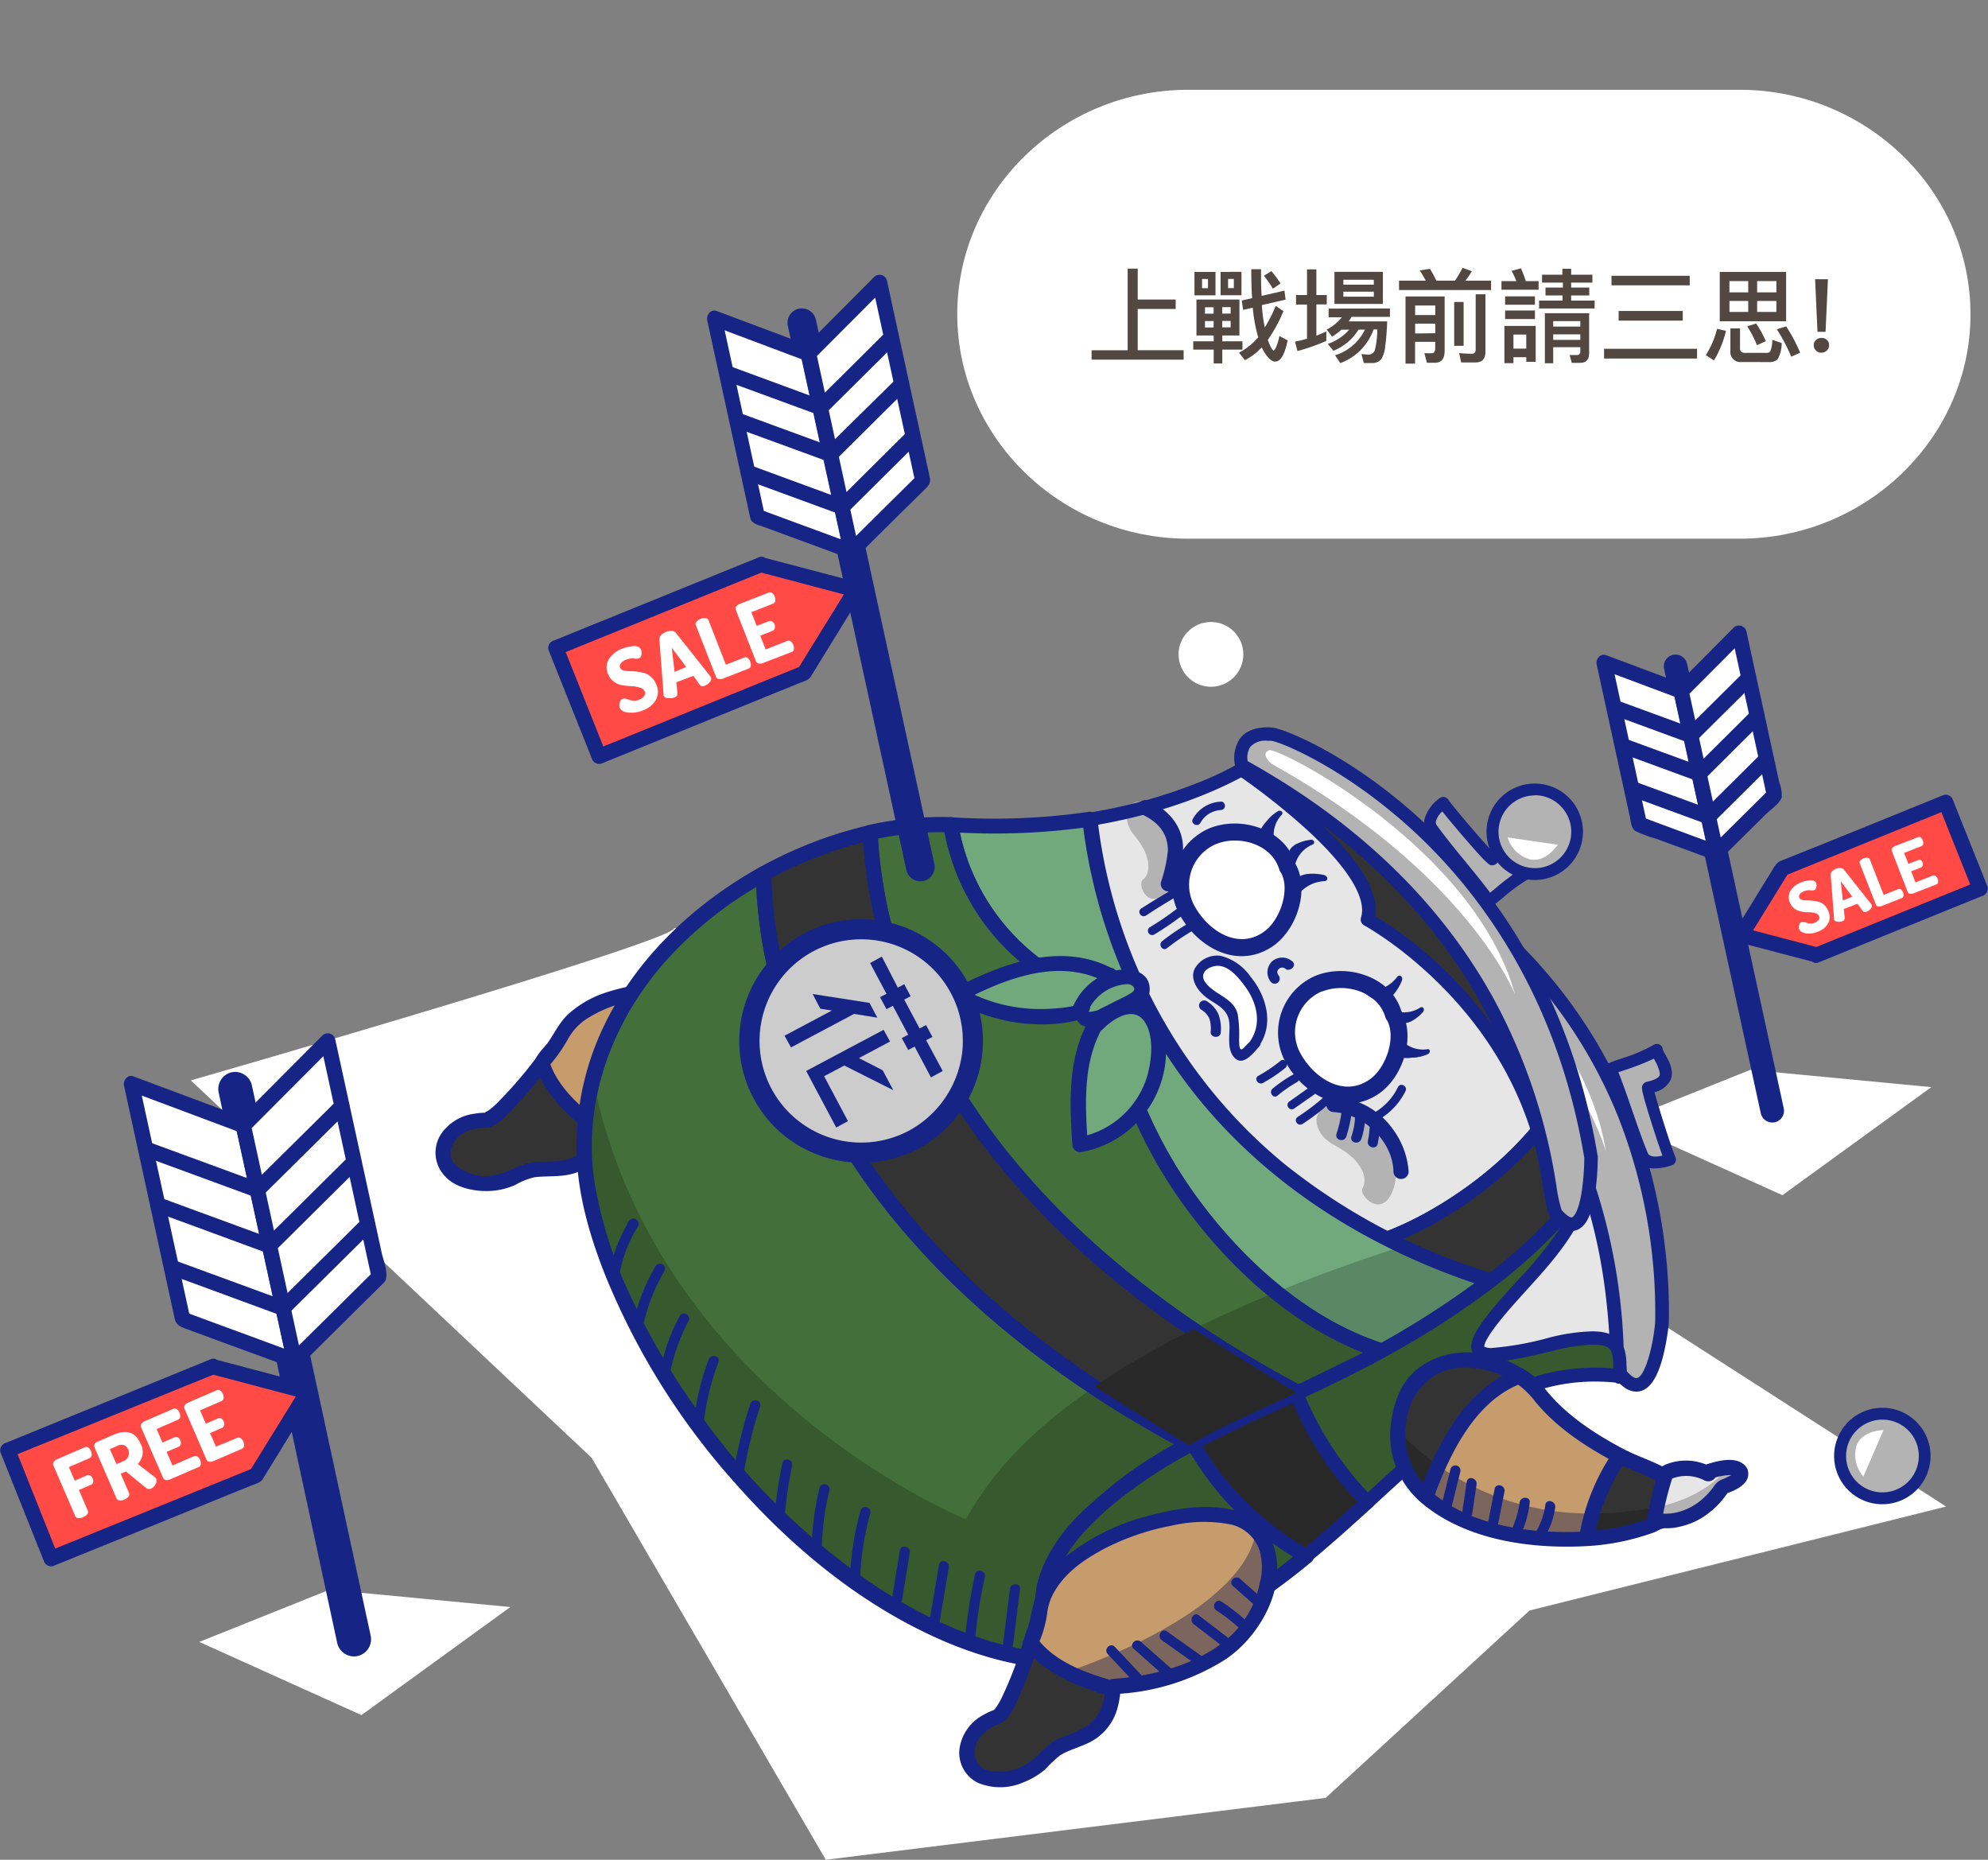<svg xmlns="http://www.w3.org/2000/svg" viewBox="0 0 310 290"><rect x="0" y="0" width="310" height="290" fill="#808080" stroke="none"/><defs><style>.cls-1{fill:#fff;}.cls-2{fill:#534741;}.cls-3{fill:#e6e6e6;}.cls-4{fill:#162585;}.cls-5{fill:#333;}.cls-6{fill:#c69c6d;}.cls-7{fill:#b3b3b3;}.cls-8{fill:#71a97d;}.cls-9{fill:#5a8764;}.cls-10{fill:#436f3a;}.cls-11{fill:#36592e;}.cls-12{fill:#292929;}.cls-13{fill:#ccc;}.cls-14{fill:#7b655c;}.cls-15{fill:#ff4a46;}</style></defs><title>princess-mulan</title><g id="圖層_1" data-name="圖層 1"><path class="cls-1" d="M271.27,84h-86c-19.81,0-36-15.75-36-35h0c0-19.25,16.21-35,36-35h86c19.81,0,36,15.75,36,35h0C307.29,68.2,291.09,84,271.27,84Z"/><circle class="cls-1" cx="188.83" cy="102.04" r="5.05"/><path class="cls-2" d="M177.41,41.89v4.82h5.92v1.47h-5.92v6.43h7.16v1.47H170.22V54.62h5.62V41.89Z"/><path class="cls-2" d="M193.27,46.71v5.6h-2.67v.91h3.14v1.3h-3.14v2.16h-1.34V54.52h-3.19v-1.3h3.19v-.91h-2.69v-5.6Zm-3.73-4.31v3.65h-3.28V42.4Zm-1.17,1.1h-.93v1.44h.93Zm.88,5.41v-1H187.9v1Zm0,1.15H187.9v1h1.34Zm4.34-7.67v3.65h-3.26V42.4Zm-3,6.51h1.31v-1h-1.31Zm1.31,1.15h-1.31v1h1.31Zm.5-6.56h-.9v1.44h.9Zm8.07,3.23-3.7.85a24.9,24.9,0,0,0,.27,2.48c.06.37.13.72.19,1a21.75,21.75,0,0,0,1.7-3.35l1.2.82A23.13,23.13,0,0,1,197.7,53a4.71,4.71,0,0,0,.22.58c.29.7.53,1.07.69,1.07s.59-.75.9-2.26l1.28.69c-.45,2.19-1.09,3.3-1.94,3.3q-.79,0-1.68-1.44a5.11,5.11,0,0,1-.42-.78,9.11,9.11,0,0,1-2.62,2L193.2,55a10.18,10.18,0,0,0,3-2.4c-.18-.61-.34-1.28-.48-2a25.19,25.19,0,0,1-.37-2.62l-1.5.34-.22-1.46,1.62-.37c-.1-1.34-.13-2.85-.13-4.51h1.52c0,1.57,0,3,.1,4.16l3.55-.82Zm-.78-2.53-1.2.83A18.09,18.09,0,0,0,197.09,43l1.17-.72A15.4,15.4,0,0,1,199.68,44.21Z"/><path class="cls-2" d="M203.81,46V42h1.46V46h1.62v1.47h-1.62v4.88c.53-.21,1-.43,1.55-.66v1.47a30.85,30.85,0,0,1-4.5,1.58l-.38-1.47c.64-.13,1.26-.27,1.87-.45V47.49h-1.71V46Zm12.93,2.1v1.31h-6a6.38,6.38,0,0,1-.43.7h6A36.47,36.47,0,0,1,216,54a4.53,4.53,0,0,1-.61,2,1.76,1.76,0,0,1-1.36.61h-1.36l-.37-1.38c.37,0,.72.06,1,.06a1.06,1.06,0,0,0,1.1-.72,13.52,13.52,0,0,0,.37-3.19h-.59A8.64,8.64,0,0,1,209,56.62l-.82-1.22a7.67,7.67,0,0,0,4.66-4h-1a8.22,8.22,0,0,1-3.91,3.3l-.88-1.07a7.73,7.73,0,0,0,3.33-2.22h-1.2a10.6,10.6,0,0,1-1.46,1.09l-.83-1.12a7.08,7.08,0,0,0,2.35-1.9h-2.06V48.12Zm-1.1-5.71v5h-7.55v-5Zm-1.41,2v-.77h-4.75v.77Zm0,1.09h-4.75v.78h4.75Z"/><path class="cls-2" d="M229.51,42.29a11.07,11.07,0,0,1-1,1.47h4v1.47H218.16V43.76h4.16a12.53,12.53,0,0,0-.94-1.58l1.6-.26a17.92,17.92,0,0,1,1,1.84h2.9a14.38,14.38,0,0,0,1.18-2Zm-7,14.28-.4-1.49,1.15,0c.35,0,.54-.26.54-.75V53.3h-3.14V56.7h-1.49V46.23h6.1v8.48c0,1.23-.51,1.86-1.52,1.86Zm1.3-7.44V47.64h-3.14v1.49Zm0,2.83V50.47h-3.14V52Zm4.42-4.87v6.83h-1.47V47.09Zm-.38,9.43-.32-1.46c.67.06,1.31.1,2,.1.38,0,.58-.22.58-.66V45.89h1.52v9c0,1.09-.53,1.63-1.57,1.63Z"/><path class="cls-2" d="M236.46,43.84a13.35,13.35,0,0,0-.75-1.6l1.46-.4a16.94,16.94,0,0,1,.75,2h2v1.34h-5.79V43.84ZM236,56.63h-1.41V50.82h4.88v5.6H238V55.7H236Zm3.35-10.42v1.31H234.7V46.21Zm0,2.21v1.33H234.7V48.42ZM238,52.17H236v2.19H238Zm5.63-9.33v-.93H245v.93h3.31v1.23H245v.77h2.82v1.23H245v.8h3.66V48.1H240V46.87h3.65v-.8H241V44.84h2.71v-.77h-3.25V42.84Zm1.46,13.75-.32-1.23,1.18,0c.32,0,.48-.21.48-.61v-.61h-4.23v2.5H240.9V48.84h6.9v6.24c0,1-.48,1.5-1.41,1.5Zm1.34-5.67v-.85h-4.23v.85Zm0,2.08v-.86h-4.23V53Z"/><path class="cls-2" d="M264.63,54.39v1.52h-14.5V54.39ZM263.49,43v1.49h-12.2V43Zm-1.09,5.49V50h-10V48.49Z"/><path class="cls-2" d="M269.14,51.59a16.32,16.32,0,0,1-1.87,4.61L266,55.38a13.82,13.82,0,0,0,1.75-4.1Zm9.38-9.19v7.7H268.17V42.4Zm-5.91,3.19V43.83h-2.93v1.76Zm0,1.34h-2.93v1.71h2.93Zm-1,9.52a1.58,1.58,0,0,1-1.78-1.79V51.21h1.5v3.12c0,.45.24.69.75.69h3.44a.59.59,0,0,0,.54-.27,4.47,4.47,0,0,0,.3-1.76l1.46.5a4.69,4.69,0,0,1-.67,2.59,2,2,0,0,1-1.36.38Zm3.76-3.25-1.39.62a19.25,19.25,0,0,0-1.52-2.93l1.38-.45A17.06,17.06,0,0,1,275.36,53.21ZM274,45.59h3V43.83h-3Zm3,1.34h-3v1.71h3Zm3.7,8.07-1.39.62a25.4,25.4,0,0,0-2.24-4.27l1.46-.46A25.81,25.81,0,0,1,280.71,55Z"/><path class="cls-2" d="M284.88,53a1.06,1.06,0,0,1,.34.82,1.12,1.12,0,0,1-.34.83A1.27,1.27,0,0,1,284,55a1.11,1.11,0,0,1-.82-.34,1.07,1.07,0,0,1-.35-.82,1,1,0,0,1,.35-.82,1.09,1.09,0,0,1,.82-.32A1.15,1.15,0,0,1,284.88,53Zm.16-9.46-.37,8.2h-1.26l-.37-8.2Z"/><polygon class="cls-1" points="272.93 166.83 252.65 174.96 277.94 186.37 301.16 169.52 272.93 166.83"/><polygon class="cls-1" points="51.35 247.9 31.07 256.03 56.36 267.44 79.58 250.59 51.35 247.9"/><path class="cls-1" d="M105.15,144.73c-.19,2.12-75.39,23.74-75.39,23.74l62.5,58.86L128.77,290l77.95-9.65,31.79-29.22,64.95-16.21L162.62,144.4Z"/><path class="cls-3" d="M252.62,210.69s4.24-30-7.09-31.49-17.6,32.92-17.6,32.92Z"/><path class="cls-4" d="M227.93,212.51a.4.4,0,0,1-.3-.13.41.41,0,0,1-.09-.33c.25-1.36,6.2-33.29,17.29-33.29a5.72,5.72,0,0,1,.75,0,6.7,6.7,0,0,1,4.56,2.77c2.46,3.23,3.69,9.13,3.65,17.53a96.44,96.44,0,0,1-.78,11.64.39.39,0,0,1-.37.34l-24.69,1.43Zm16.9-33c-5.39,0-9.59,8.81-12.16,16.21a127.1,127.1,0,0,0-4.26,15.94l23.86-1.38c.34-2.68,2.49-21.37-2.76-28.26a5.94,5.94,0,0,0-4-2.46A5,5,0,0,0,244.83,179.55Z"/><path class="cls-5" d="M84.53,165.69c-2.77,3.58-6.95,8.62-8.77,9,0,0-5.62-.21-6.6,4.38s6.37,7.29,11.84,4c3.65-2.18,9.55,1.83,13.12-6.41C87.61,172.05,85.29,168.21,84.53,165.69Z"/><path class="cls-4" d="M94.72,175.67c-3.58-2.57-7.68-5.91-9.05-10.3a1.13,1.13,0,0,0-.58-.7.94.94,0,0,0-1.4.18l0,0a1,1,0,0,0-.23.3,65.68,65.68,0,0,1-6,6.91,11.71,11.71,0,0,1-1.28,1.1c-.18.13-.76.34-.46.35a10.38,10.38,0,0,0-1.77.16,7.41,7.41,0,0,0-5.14,3.12,5.3,5.3,0,0,0,.43,6.46c1.63,1.93,4.55,2.54,7,2.47a11.07,11.07,0,0,0,4.07-.93,11.12,11.12,0,0,1,3-1.21c2-.26,4.08,0,6.08-.58,2.65-.75,4.43-2.91,5.58-5.3l.19-.42A1.23,1.23,0,0,0,94.72,175.67Zm-6.22,5.12c-1.68.48-3.49.25-5.21.42-2.19.23-3.89,1.6-6,2a7.08,7.08,0,0,1-6.35-1.66c-1.44-1.52-.31-3.82,1.2-4.78a6.76,6.76,0,0,1,3.56-.91c1.61,0,3.18-1.83,4.19-2.87a61.44,61.44,0,0,0,4.33-5c1.82,3.69,5.15,6.61,8.43,9A6.82,6.82,0,0,1,88.5,180.79Z"/><path class="cls-6" d="M120.53,157.83c-7.36-4.82-29-5.84-33.33,4.28,0,0-1.12,1.56-2.68,3.58.77,2.53,3.09,6.37,9.6,11l.13-.31s19.83,6.15,27.45-5.85C121.71,170.53,127.89,162.65,120.53,157.83Z"/><path class="cls-4" d="M120.74,169.83c.19-.3.05-.08,0,0Z"/><path class="cls-4" d="M122.63,158a11.84,11.84,0,0,0-1.5-1.15c-3.61-2.32-8.14-3.13-12.34-3.52a34,34,0,0,0-14.65,1.55,16.2,16.2,0,0,0-5.58,3.31c-1.39,1.3-2.12,3-3.23,4.53-.78,1-2.31,2.27-1.84,3.67a13.68,13.68,0,0,0,1.22,2.6,25.32,25.32,0,0,0,5.55,6.24c1,.9,2.15,1.73,3.27,2.53a1.19,1.19,0,0,0,1.16,0c6.2,1.77,13.49,2.15,19.56,0a17.5,17.5,0,0,0,9.11-7.56C125.79,166.26,126.2,161.34,122.63,158Zm.28,6.74a10.4,10.4,0,0,1-1.76,4.55l-.32.47c-.12.17-.12.16-.09.12l-.06.1a14.34,14.34,0,0,1-2.39,2.8,15,15,0,0,1-5.75,3.09c-5.65,1.72-12.36,1.15-18-.58a1.11,1.11,0,0,0-.47,0c-3.27-2.4-6.81-5.44-8.25-9.32a24.15,24.15,0,0,0,2.69-3.84,9,9,0,0,1,2.79-3.14,20.07,20.07,0,0,1,9.29-3.18,38.53,38.53,0,0,1,10.76.24,22.4,22.4,0,0,1,8.54,2.87A6.16,6.16,0,0,1,122.91,164.7Z"/><path class="cls-7" d="M259.16,206.25s-1.26,14.48-6.44,8.09c-2.06-2.54,4.5-43-40.4-75.27,0,0-.91-5.24,5.18-4.31C220.67,135.24,259.66,155.53,259.16,206.25Z"/><path class="cls-4" d="M255.16,217c-1.09,0-2.16-.66-3.26-2-.54-.67-.64-1.84-.84-5.13-.73-11.92-2.67-43.59-39.35-70l-.35-.25-.07-.43a5.49,5.49,0,0,1,1-4.1c1.11-1.32,2.92-1.8,5.38-1.43,1.81.28,12.52,5.51,22.84,17.26a77.81,77.81,0,0,1,13.79,22.39,85.46,85.46,0,0,1,5.93,32.9v.08a36.58,36.58,0,0,1-.85,5C258.42,215.17,257,217,255.16,217Zm-1.59-3.31c.89,1.08,1.41,1.2,1.59,1.2,1.24,0,2.58-4.59,2.94-8.71a83.38,83.38,0,0,0-5.78-32.05,75.68,75.68,0,0,0-13.41-21.78c-9.79-11.15-20.19-16.35-21.57-16.56-1.65-.25-2.83,0-3.43.69a3,3,0,0,0-.57,2c15.82,11.46,27.09,25.29,33.5,41.11a91.27,91.27,0,0,1,6.33,30.15A23,23,0,0,0,253.57,213.71Z"/><path class="cls-7" d="M256.06,180.07c-1.68-4.1-3.19-9.26-4.87-13.36-.1-.23,5.37-1.7,7.2-3,0,1.1,4,4.74-1.42,5.88-.29.06,2.79,9.68,3.47,11.19C260.43,180.78,257,182.26,256.06,180.07Z"/><path class="cls-4" d="M258.13,182.19a2.93,2.93,0,0,1-2.93-1.77c-.85-2.08-1.67-4.44-2.45-6.73s-1.59-4.6-2.42-6.63a1,1,0,0,1,0-.75c.21-.46.5-.56,2.38-1.21a26.59,26.59,0,0,0,5.12-2.14.92.92,0,0,1,1.46.71,5.79,5.79,0,0,0,.4.78c.57,1,1.43,2.55.79,4a3.69,3.69,0,0,1-2.48,1.85c.57,2.22,2.69,8.86,3.26,10.13a.92.92,0,0,1-.48,1.23A7.75,7.75,0,0,1,258.13,182.19Zm-5.76-15c.73,1.87,1.44,3.92,2.13,5.91.78,2.26,1.59,4.61,2.42,6.63.08.19.25.62,1.22.62a4.65,4.65,0,0,0,1.09-.15c-.47-1.29-1.16-3.38-1.72-5.16-1.66-5.28-1.56-5.47-1.36-5.86a1,1,0,0,1,.64-.49c1.12-.24,1.84-.6,2-1s-.31-1.57-.72-2.3l-.17-.31a40.36,40.36,0,0,1-4.59,1.8Z"/><path class="cls-1" d="M250.41,179.57s-5-19.57-33.47-40.24c0,0-1.61-1.69-.12-2.12S246.9,156.18,250.41,179.57Z"/><path class="cls-3" d="M244.36,169.54a54.49,54.49,0,0,0-3.7-6.34c-13.8-20.55-29.25-40.95-47.05-43.23,0,0-8.82,5.37-23.65,7.78,1.18,11.14,7.9,46.12,46.18,65.42C225.88,189.57,238.53,180.54,244.36,169.54Z"/><path class="cls-7" d="M217.28,185.38s2.56-6.26-5-11.15-9,1.85-4.25,4.31,5.21,5.43,4.46,6.67S215.65,190.27,217.28,185.38Z"/><path class="cls-7" d="M182.09,138.89s4.17-4.23-.35-10.74-7.91-1.49-4.89,2.08,2.42,6.16,1.39,6.91S179.13,142.32,182.09,138.89Z"/><path class="cls-4" d="M216.07,194.31l-.41-.21c-16.61-8.37-29.21-20.56-37.47-36.22a85.08,85.08,0,0,1-9.29-30l-.1-1,1-.16a80.66,80.66,0,0,0,17.1-4.7,47.53,47.53,0,0,0,6.17-2.93l.32-.19.37,0c18.64,2.39,34.45,23.81,47.79,43.69a55.5,55.5,0,0,1,3.78,6.46l.24.48-.25.48c-6.11,11.53-19.21,20.59-28.79,24.12Zm-45-65.69a83.24,83.24,0,0,0,9,28.28C188,172,200.2,183.85,216.2,192c9-3.46,21.1-11.85,27-22.49a54.7,54.7,0,0,0-3.39-5.73c-6.31-9.4-13.85-20.12-21.9-28.32-8.44-8.59-16.31-13.31-24.05-14.41C192.1,122,184,126.38,171.11,128.62Z"/><path class="cls-5" d="M244.36,169.54c-5.83,11-18.48,20-28.22,23.62a107.54,107.54,0,0,0,16.32,6.56c7.75-6,12.17-11.14,14.6-14.63C248,180.8,247.43,175.79,244.36,169.54Z"/><path class="cls-4" d="M232.67,200.89l-.52-.16a108.84,108.84,0,0,1-16.48-6.63L213.5,193l2.28-.84c9.21-3.4,21.8-12.08,27.65-23.13l1-1.83.91,1.86c2.94,6,3.85,11.31,2.79,16.25l0,.21-.12.17c-2.36,3.38-6.85,8.7-14.82,14.86Zm-13.93-7.64a108.1,108.1,0,0,0,13.52,5.29,67.67,67.67,0,0,0,13.83-13.88c.79-3.9.19-8.11-1.82-12.82C238.31,181.66,227.49,189.46,218.73,193.25Z"/><path class="cls-8" d="M172.61,155.84a73,73,0,0,0,31.67,49.37,45.31,45.31,0,0,0,11.23,5.48,131.58,131.58,0,0,0,17-11c-52.79-16.5-61.18-59.41-62.51-72a90.08,90.08,0,0,1-20.75.91l-.94-.05C150.12,141.34,160.08,152.68,172.61,155.84Z"/><path class="cls-9" d="M198.84,201.54c4.47,2.8,10.19,6.37,15.24,9.43a178.21,178.21,0,0,0,17.15-10.82c-4.17-1.87-8.69-3.95-12.65-5.77C212.1,196.47,205.41,198.85,198.84,201.54Z"/><path class="cls-4" d="M232.78,198.58a96.57,96.57,0,0,1-32.65-17.21,80.68,80.68,0,0,1-18.46-21.82,82.59,82.59,0,0,1-10.53-31.8,1.22,1.22,0,0,0-1.5-1.14,102,102,0,0,1-21.38.82,1.21,1.21,0,0,0-1.14,1.5,35,35,0,0,0,24.45,27.84,74.55,74.55,0,0,0,16.5,35.59A72.49,72.49,0,0,0,203,205.78a49.94,49.94,0,0,0,10.37,5.43c.68.26,1.7.82,2.45.62a12.55,12.55,0,0,0,2.54-1.39c1.83-1,3.63-2.13,5.42-3.25q4.79-3,9.28-6.45A1.2,1.2,0,0,0,232.78,198.58Zm-17.39,10.81c-11.34-3.75-21.18-12.55-28.22-22a71.87,71.87,0,0,1-13.42-31.89.93.93,0,0,0-.93-.86c-11.67-3.07-20.72-13.08-23.12-24.81a104.54,104.54,0,0,0,19.22-.77,84.85,84.85,0,0,0,12.58,34.78c11.21,17.66,28.81,29.64,48.41,36.26A137.26,137.26,0,0,1,215.38,209.39Z"/><path class="cls-10" d="M202.5,217.18c4.8-2.18,9.12-4.35,13-6.49a45.31,45.31,0,0,1-11.23-5.48,73,73,0,0,1-31.67-49.37c-12.53-3.16-22.49-14.5-24.35-27.23a47.53,47.53,0,0,0-12.59,1.22C136.28,144.4,143.49,185.9,202.5,217.18Z"/><path class="cls-11" d="M186.16,207.24c4.45,2.79,10.57,6.61,16,9.93,3.68-1.79,7.73-3.86,11.91-6.2-5-3.07-10.77-6.63-15.24-9.43C194.53,203.3,190.28,205.2,186.16,207.24Z"/><path class="cls-4" d="M215.82,209.54c-11.52-3.66-21.52-12.58-28.66-22.13a71.87,71.87,0,0,1-13.42-31.89,1.16,1.16,0,0,0-.83-.83c-12.23-3.17-21.62-14-23.52-26.4a1.19,1.19,0,0,0-1.15-.87,50.55,50.55,0,0,0-12.91,1.26,1.18,1.18,0,0,0-.87,1.15c.54,12.7,4.64,25.15,10.69,36.26,11.4,20.89,30.11,36.85,50.46,48.66,2.06,1.2,4.15,2.34,6.25,3.46a1.14,1.14,0,0,0,.92.09,1.31,1.31,0,0,0,.28-.09c4.41-2,8.76-4.16,13-6.49A1.2,1.2,0,0,0,215.82,209.54Zm-67.14-42.08c-6.54-11.1-11-23.82-11.78-36.69a47.88,47.88,0,0,1,10.37-1,35,35,0,0,0,24.29,27,74,74,0,0,0,13.79,32.18c6.88,9.21,16.34,17.74,27.23,22q-5,2.62-10,5C181.08,204.36,161.19,188.68,148.69,167.46Z"/><path class="cls-10" d="M185.63,225.19c-61.31-32.63-66.45-76.29-66.58-89-18.52,10.29-33.15,30.1-26.19,54.46,9.58,33.53,45.31,70.14,76.49,68.35C158.78,254.17,158.22,240.3,185.63,225.19Z"/><path class="cls-11" d="M150.64,236.92S103.92,218.06,93,170.74a42.66,42.66,0,0,0,1,20c8.5,29.77,37.62,61.94,65.86,67.54,1.58-5,4.2-13.31,4.89-15.82.79-2.91,9.09-10.43,20.63-17-5.38-3.31-11-6.81-14.73-9.18C162,222.13,154.9,229,150.64,236.92Z"/><path class="cls-4" d="M186.23,224.17c-21.63-11.54-41.68-27.33-54.23-48.73-6.53-11.14-11-23.89-11.69-36.79q-.06-1.21-.08-2.41a1.2,1.2,0,0,0-1.79-1c-10.6,5.93-19.88,14.77-24.85,26a43,43,0,0,0-3.68,18.12c.1,6.56,1.91,12.92,4.27,19a111.26,111.26,0,0,0,20.61,33.08c8.43,9.54,18.57,18,30.12,23.44,7.6,3.61,16,5.86,24.44,5.41,1.08-.06,1.74-1.68.6-2.21a11,11,0,0,1-5.31-4.73,9.2,9.2,0,0,1-.18-7.23c1.21-3.58,3.86-6.61,6.54-9.18a71.87,71.87,0,0,1,15.23-10.67,1,1,0,0,0,.58-1A1,1,0,0,0,186.23,224.17Zm-17.16,11.28a25.9,25.9,0,0,0-7,10.39,11.13,11.13,0,0,0,3.36,12c-10.26-.47-20-4.76-28.59-10.33a106.69,106.69,0,0,1-28.14-27.65A109.67,109.67,0,0,1,98.75,203a69,69,0,0,1-6-18.36c-2-12.74,2.65-25.28,11.07-34.79a59.68,59.68,0,0,1,14.11-11.53c.47,11.05,3.77,22,8.57,31.88,9.87,20.39,26.85,36.47,45.71,48.58,3.58,2.3,7.26,4.44,11,6.48A71.59,71.59,0,0,0,169.08,235.45Z"/><path class="cls-11" d="M186.07,225l-.44.21c-27.42,15.1-26.86,29-16.28,33.86a35.63,35.63,0,0,0,10.3-2.12c9.49-3.49,17.19-8.71,24-14.32C193.58,236.67,188.51,229.63,186.07,225Z"/><path class="cls-4" d="M204.27,241.59c-7.05-4.2-13.31-9.89-17.17-17.21a1,1,0,0,0-1.29-.53,1.29,1.29,0,0,0-.33.11,65,65,0,0,0-16.64,11.73c-3.09,3-5.93,6.7-7,11a11,11,0,0,0,1.38,8.88,12.71,12.71,0,0,0,3.26,3.25,14.55,14.55,0,0,0,1.95,1.15c1.45.72,3.52.11,5.07-.13,6-.93,11.67-3.59,16.9-6.49a96.3,96.3,0,0,0,14.14-9.84A1.2,1.2,0,0,0,204.27,241.59Zm-20,12.15a44.66,44.66,0,0,1-11.45,3.76c-1,.17-2,.27-3,.34a1.93,1.93,0,0,1-.91-.33,11.87,11.87,0,0,1-1.88-1.27c-6.09-5-2.2-12.72,2.13-17.48a49.21,49.21,0,0,1,7.46-6.52,71.33,71.33,0,0,1,9-5.67,47.1,47.1,0,0,0,16,16.18A87.54,87.54,0,0,1,184.29,253.74Z"/><path class="cls-12" d="M202.13,217.18,186.07,225c2.43,4.65,7.51,11.7,17.6,17.64,3.37-2.76,6.53-5.62,9.58-8.41C207.25,228.46,203.7,221,202.13,217.18Z"/><path class="cls-4" d="M203.77,243.9l-.63-.37c-10.21-6-15.42-13.14-18-18.06l-.51-1,18-8.76.42,1c1.55,3.82,5,11.06,10.88,16.66l.82.78L214,235c-3,2.74-6.21,5.65-9.62,8.45Zm-16.24-18.46c2.55,4.5,7.32,10.59,16,15.88,2.85-2.37,5.57-4.81,8.14-7.15a52,52,0,0,1-10.14-15.56Z"/><path class="cls-11" d="M252.57,212.8c-.19-2.67,0-5.77-10.82-3.14-12.29,3-15,2.56-6.14-7.34L236.8,201c4.46-4.91,8.92-9.66,10.26-15.89-2.43,3.48-6.86,8.65-14.6,14.63a131.58,131.58,0,0,1-17,11l-13.38,6.5c1.57,3.87,5.12,11.28,11.13,17,12.35-11.29,23-21.42,39.11-19.62C252.36,214.58,252.76,215.46,252.57,212.8Z"/><path class="cls-4" d="M213.24,235.65l-.71-.68c-6.14-5.87-9.76-13.41-11.37-17.39l-.37-.91L215,209.75a131.26,131.26,0,0,0,16.79-10.86c7.76-6,12.11-11.13,14.38-14.39l3-4.3-1.1,5.13c-1.36,6.3-5.79,11.18-10.07,15.89l-.44.49L236.4,203c-4.76,5.32-5,6.7-4.93,7a2.36,2.36,0,0,0,1.21.19,47.86,47.86,0,0,0,8.83-1.59,30.08,30.08,0,0,1,6.79-1c5,0,5.19,3,5.32,4.85l0,.27c.14,1.88,0,2.34-.32,2.7a1.11,1.11,0,0,1-.81.35h0a1.11,1.11,0,0,1-.61-.18,31.68,31.68,0,0,0-3.19-.16c-13.33,0-22.82,8.68-33.81,18.74Zm-9.75-18a49.77,49.77,0,0,0,9.8,15.06l.16-.15c11.32-10.35,21.09-19.29,35.24-19.29.94,0,1.91,0,2.87.12,0-.16,0-.35,0-.57l0-.28c-.12-1.85-.19-2.87-3.21-2.87a28.61,28.61,0,0,0-6.29,1c-4.83,1.17-7.53,1.65-9.32,1.65h0c-.62,0-2.49,0-3.13-1.42-.75-1.67.64-4.1,5.28-9.3l1.2-1.33.44-.49a62.27,62.27,0,0,0,6.8-8.38,83.27,83.27,0,0,1-10.16,9.14A133.12,133.12,0,0,1,216,211.61l0,0Z"/><path class="cls-4" d="M186.14,226.12l-1-1.85c3.92-2.16,8.32-4.29,13.1-6.35,1.26-.54,2.55-1.11,3.83-1.7l.87,1.92c-1.3.59-2.6,1.16-3.87,1.71C194.34,221.89,190,224,186.14,226.12Z"/><path class="cls-4" d="M202.93,218.14l-.87-1.92c4.56-2.07,8.92-4.24,12.94-6.46l1,1.85C211.95,213.85,207.54,216,202.93,218.14Z"/><path class="cls-5" d="M147.28,167.39c-6.45-.28-14.17,4.63-17.32,6.85,9.09,16.34,25.64,35,55.68,51,3.79-2.09,8.11-4.2,13-6.31q2-.85,3.85-1.71C173.09,201.59,156.54,183.46,147.28,167.39Z"/><path class="cls-4" d="M203.1,216.16c-21.9-11.64-42.22-27.63-54.8-49.36a1.07,1.07,0,0,0-1-.58h-.05c-6.46-.18-12.79,3.41-17.92,7a1.22,1.22,0,0,0-.43,1.63c12.38,22.17,32.73,38.68,54.77,50.66a4.75,4.75,0,0,0,1.94.88c.7,0,1.49-.65,2.09-1,1.58-.85,3.19-1.65,4.8-2.44,3.48-1.69,7-3.17,10.57-4.77A1.2,1.2,0,0,0,203.1,216.16Zm-17.45,7.69c-21.69-11.67-41.73-27.66-54.11-49.26,4.42-3,9.68-5.92,15.07-6,12.4,21.08,32,36.87,53.23,48.49C195.05,219.23,190.27,221.35,185.65,223.85Z"/><path class="cls-12" d="M170.68,216.2c3.75,2.36,9.35,5.87,14.73,9.18a106.62,106.62,0,0,1,9.57-4.87c2.16-1,4.59-2.08,7.19-3.34-5.44-3.31-11.56-7.14-16-9.93A128.89,128.89,0,0,0,170.68,216.2Z"/><path class="cls-5" d="M139.53,150.17a76.16,76.16,0,0,1-3.86-20.34,63.18,63.18,0,0,0-16.62,6.42,73.54,73.54,0,0,0,3.46,20.67C125,154.69,131.14,150,139.53,150.17Z"/><path class="cls-4" d="M140.68,149.85a75.75,75.75,0,0,1-3.82-20,1.21,1.21,0,0,0-1.5-1.15,65.7,65.7,0,0,0-16.9,6.54,1.18,1.18,0,0,0-.59,1,75.34,75.34,0,0,0,3.5,21,1.2,1.2,0,0,0,2,.52,24.29,24.29,0,0,1,16.18-6.4,1.19,1.19,0,0,0,0-2.37,26.79,26.79,0,0,0-17.86,7.09l2,.52a73,73,0,0,1-3.41-20.36l-.59,1A63.27,63.27,0,0,1,136,131l-1.5-1.14a78.3,78.3,0,0,0,3.9,20.66C138.86,151.93,141.15,151.31,140.68,149.85Z"/><path class="cls-4" d="M219.66,182.76a12.57,12.57,0,0,0-2.49-6.72,11.92,11.92,0,0,0-9.22-5c-1.53-.1-1.52,2.28,0,2.37,4.76.3,9.27,4.58,9.34,9.35a1.19,1.19,0,0,0,2.37,0Z"/><path class="cls-4" d="M183.33,138.17c.49-2.1,1.25-4,1.14-6.24-.17-3.33-2.41-5.73-5.34-7.05-1.38-.62-2.59,1.42-1.2,2.05,2.51,1.13,4.21,2.89,4.18,5.74a22.31,22.31,0,0,1-1.07,4.87c-.35,1.49,1.94,2.12,2.29.63Z"/><path class="cls-4" d="M199.33,152c-.54-.69.48-1.5,1.1-.94s1.87-.43,1.12-1.12a2.4,2.4,0,0,0-3.22,0,2.37,2.37,0,0,0-.12,3.22.79.79,0,0,0,1.12,0,.81.81,0,0,0,0-1.12Z"/><path class="cls-4" d="M209.27,172.86a19.75,19.75,0,0,1-.86,3.94c-.31,1,1.22,1.39,1.53.42a21.81,21.81,0,0,0,.91-4.36c.11-1-1.47-1-1.58,0Z"/><path class="cls-4" d="M211.31,173.62a10.66,10.66,0,0,1-.57,3.58c-.33,1,1.2,1.38,1.53.42a12,12,0,0,0,.63-4,.79.79,0,0,0-1.58,0Z"/><path class="cls-4" d="M213.61,174.8a15.55,15.55,0,0,1-.31,3.13c-.2,1,1.32,1.42,1.53.42a17.66,17.66,0,0,0,.37-3.55.79.79,0,0,0-1.58,0Z"/><path class="cls-1" d="M195.66,162.69a6.77,6.77,0,0,0,1-5.51,11.6,11.6,0,0,0-2.77-5,6.39,6.39,0,0,0-3.72-2.37c-1.49-.2-3.2.79-3.29,2.29-.08,1.29,1,2.35,2.08,3.05a8.38,8.38,0,0,1,3,2.42c1.07,1.82.12,4.22.78,6.22.14.44.49.93,1,.86a1.16,1.16,0,0,0,.63-.43l1.47-1.59"/><path class="cls-4" d="M196.34,163.09c2.36-3.44,1.13-7.78-1.33-10.79a8.12,8.12,0,0,0-4.64-3.25,4,4,0,0,0-3.89,1.71c-1,1.42-.09,3.18,1,4.23,1.6,1.6,4,1.92,4.22,4.56.15,1.66-.5,4.09.84,5.43s2.94-.83,3.82-1.79c.69-.75-.42-1.87-1.12-1.12L194,163.35c-.82.89-.75-.58-.78-1.22a20.12,20.12,0,0,0-.22-4c-.65-2.6-3.71-3-5.08-5-1.13-1.65,1.06-2.74,2.41-2.49,1.54.29,2.78,1.79,3.69,3,1.92,2.5,2.84,5.91.94,8.68-.58.84.79,1.63,1.37.8Z"/><path class="cls-4" d="M190.37,160.91a6.42,6.42,0,0,0-.39-2.8,4.65,4.65,0,0,0-1.81-2,.79.79,0,0,0-.8,1.37,3,3,0,0,1,1.25,1.45,5.29,5.29,0,0,1,.16,2c0,1,1.62,1,1.58,0Z"/><path class="cls-4" d="M199.68,165.42a23.51,23.51,0,0,1-3.47,2.34c-.75.42,0,1.51.75,1.1a23.45,23.45,0,0,0,3.47-2.34c.66-.54-.09-1.64-.76-1.1Z"/><path class="cls-4" d="M201.53,167.62a21.56,21.56,0,0,0-3.08,2.13c-.66.54.09,1.64.75,1.1a21.74,21.74,0,0,1,3.08-2.13c.72-.47,0-1.57-.75-1.1Z"/><path class="cls-4" d="M204.18,169.55,201,171.8a.67.67,0,0,0,.75,1.1l3.21-2.25a.67.67,0,0,0-.76-1.1Z"/><path class="cls-4" d="M206.91,170.63a32.65,32.65,0,0,1-4.55,3.53c-.72.47,0,1.56.75,1.1a34.58,34.58,0,0,0,4.81-3.76c.63-.58-.39-1.45-1-.87Z"/><path class="cls-4" d="M183.65,138.08c-3,2-2.66,1.63-5.69,3.58-.72.47,0,1.56.75,1.1,3-2,2.66-1.62,5.69-3.58.72-.47,0-1.56-.75-1.1Z"/><path class="cls-4" d="M183.86,141.45a47.52,47.52,0,0,1-4.63,3.18.67.67,0,0,0,.75,1.1,47.49,47.49,0,0,0,4.63-3.18c.66-.54-.09-1.64-.75-1.1Z"/><path class="cls-4" d="M185.28,144a34.68,34.68,0,0,0-4.06,2.76c-.67.53.08,1.63.75,1.1a34.82,34.82,0,0,1,4.06-2.76c.75-.43,0-1.53-.76-1.1Z"/><path class="cls-4" d="M190.39,125a5.27,5.27,0,0,0-4.38,2.69c-.43.74.75,1.36,1.18.62a3.88,3.88,0,0,1,3.24-2,.67.67,0,0,0,0-1.33Z"/><path class="cls-4" d="M215,174.59a10.49,10.49,0,0,0,4.17-4.46c.38-.77-.8-1.39-1.18-.62a9.2,9.2,0,0,1-3.71,4c-.74.43,0,1.55.72,1.12Z"/><path class="cls-1" d="M200.74,135.14a5.88,5.88,0,0,0-2.27-3.39,9.42,9.42,0,0,0-10.82-.58,8.32,8.32,0,0,0-2.85,10.23,14,14,0,0,0,2.61,3.36,9.89,9.89,0,0,0,4,2.87,7.9,7.9,0,0,0,8.25-3.14c1.54-2.51,2.95-6.78,1.07-9.34"/><path class="cls-4" d="M183.62,142c2.68,5.46,9,9.28,14.61,5.71,3.92-2.48,6.11-8.93,3.74-13.09-1.62-5.41-8.63-7.5-13.52-5.4A9.65,9.65,0,0,0,183.62,142Zm6.07-10.4c3.55-1.43,8.66.05,9.8,4a1.26,1.26,0,0,0,.28.52c1.43,2.67-.16,7.16-2.39,8.95-4.23,3.38-9.29-.06-11.33-4.22A6.91,6.91,0,0,1,189.69,131.59Z"/><path class="cls-1" d="M217.27,158.1A5.89,5.89,0,0,0,215,154.7a9.42,9.42,0,0,0-10.82-.58,8.32,8.32,0,0,0-2.85,10.23,14,14,0,0,0,2.61,3.36,9.9,9.9,0,0,0,4,2.87,7.9,7.9,0,0,0,8.25-3.14c1.54-2.51,2.95-6.78,1.07-9.34"/><path class="cls-4" d="M200.15,165c2.68,5.46,9,9.28,14.61,5.71,3.92-2.48,6.11-8.93,3.74-13.09-1.62-5.41-8.63-7.5-13.51-5.4A9.65,9.65,0,0,0,200.15,165Zm6.07-10.4c3.55-1.43,8.66.05,9.8,4a1.25,1.25,0,0,0,.28.52c1.43,2.67-.16,7.16-2.39,8.95-4.23,3.38-9.29-.06-11.33-4.22A6.91,6.91,0,0,1,206.22,154.55Z"/><path class="cls-4" d="M212.75,154.58a5.63,5.63,0,0,0,5.17-2.12.5.5,0,0,1,.27-.22.33.33,0,0,1,.35.29.92.92,0,0,1-.11.5,7.56,7.56,0,0,1-1.22,2,3.21,3.21,0,0,1-1.11.86,1.74,1.74,0,0,1-1.37,0,9.34,9.34,0,0,1-2-1.32"/><path class="cls-4" d="M214.58,156a9.9,9.9,0,0,1-1.91-1.29.12.12,0,0,1,.09-.22,5.55,5.55,0,0,0,5.05-2.08.61.61,0,0,1,.34-.27.37.37,0,0,1,.29.06.51.51,0,0,1,.21.33,1,1,0,0,1-.12.56,7.53,7.53,0,0,1-1.24,2,3.28,3.28,0,0,1-1.15.89,1.84,1.84,0,0,1-1.47,0Zm-1.43-1.22a8.05,8.05,0,0,0,1.63,1,1.61,1.61,0,0,0,1.28,0,3.09,3.09,0,0,0,1.07-.83,7.36,7.36,0,0,0,1.2-1.95.81.81,0,0,0,.1-.43.26.26,0,0,0-.11-.17.13.13,0,0,0-.1,0c-.07,0-.13.1-.19.18A5.74,5.74,0,0,1,213.15,154.74Z"/><path class="cls-4" d="M216.78,157.44a4.71,4.71,0,0,0,4.67-.19.41.41,0,0,1,.27-.1.28.28,0,0,1,.19.33.76.76,0,0,1-.23.36,6.29,6.29,0,0,1-1.52,1.21,2.7,2.7,0,0,1-1.12.36A1.46,1.46,0,0,1,218,159a7.79,7.79,0,0,1-1.18-1.6"/><path class="cls-4" d="M218.24,159.38a1.37,1.37,0,0,1-.36-.25,8.09,8.09,0,0,1-1.2-1.63.12.12,0,0,1,0-.15.11.11,0,0,1,.15,0,4.64,4.64,0,0,0,4.55-.18.52.52,0,0,1,.36-.12.32.32,0,0,1,.22.14.43.43,0,0,1,.07.33.85.85,0,0,1-.26.42,6.39,6.39,0,0,1-1.55,1.23,2.79,2.79,0,0,1-1.17.37A1.71,1.71,0,0,1,218.24,159.38Zm-1.14-1.65A6.55,6.55,0,0,0,218,159a1.33,1.33,0,0,0,1,.33,2.59,2.59,0,0,0,1.07-.34,6.12,6.12,0,0,0,1.49-1.19.63.63,0,0,0,.19-.3.2.2,0,0,0,0-.15.09.09,0,0,0-.06,0,.35.35,0,0,0-.19.08A4.82,4.82,0,0,1,217.1,157.73Z"/><path class="cls-4" d="M218.16,162a4.72,4.72,0,0,0,4.31,1.81.42.42,0,0,1,.29,0,.28.28,0,0,1,0,.38.76.76,0,0,1-.36.23,6.34,6.34,0,0,1-1.89.45,7.68,7.68,0,0,1-2,0c-.37-.15.13-.58,0-.95a7.72,7.72,0,0,1-.39-2"/><path class="cls-4" d="M218.49,165c-.28-.13-.18-.4-.12-.59a.64.64,0,0,0,.06-.41,8.16,8.16,0,0,1-.4-2,.12.12,0,0,1,.08-.13.12.12,0,0,1,.14,0,4.63,4.63,0,0,0,4.2,1.76.52.52,0,0,1,.37,0,.33.33,0,0,1,.14.22.45.45,0,0,1-.08.33.85.85,0,0,1-.41.27,6.34,6.34,0,0,1-1.93.46l-.25,0a5.74,5.74,0,0,1-1.79,0Zm-.17-2.6a6.45,6.45,0,0,0,.34,1.51.83.83,0,0,1-.05.59c-.09.24-.07.26,0,.29a6.37,6.37,0,0,0,1.68,0l.25,0a6.1,6.1,0,0,0,1.86-.44.66.66,0,0,0,.3-.19.2.2,0,0,0,0-.15.08.08,0,0,0,0-.06.34.34,0,0,0-.21,0A4.83,4.83,0,0,1,218.33,162.42Z"/><path class="cls-4" d="M201.73,140.31a5.64,5.64,0,0,1,4.7-3,.5.5,0,0,0,.34-.09.33.33,0,0,0,0-.46.89.89,0,0,0-.47-.2,7.56,7.56,0,0,0-2.32-.13,3.24,3.24,0,0,0-1.34.42,1.74,1.74,0,0,0-.82,1.11,9.26,9.26,0,0,0-.05,2.38"/><path class="cls-4" d="M201.67,137.91a1.84,1.84,0,0,1,.87-1.19,3.29,3.29,0,0,1,1.39-.44,7.61,7.61,0,0,1,2.36.13,1,1,0,0,1,.53.23.51.51,0,0,1,.15.36.37.37,0,0,1-.11.27.62.62,0,0,1-.41.13,5.55,5.55,0,0,0-4.59,3,.13.13,0,0,1-.13.07.12.12,0,0,1-.1-.11,10.13,10.13,0,0,1,0-2.3Zm4.76-.74a.43.43,0,0,0,.26-.06.13.13,0,0,0,0-.1.26.26,0,0,0-.08-.18.82.82,0,0,0-.41-.16,7.35,7.35,0,0,0-2.28-.13,3.11,3.11,0,0,0-1.29.4,1.61,1.61,0,0,0-.76,1,8,8,0,0,0-.08,1.93A5.73,5.73,0,0,1,206.42,137.16Z"/><path class="cls-4" d="M201.69,135.37a4.72,4.72,0,0,1,2.83-3.72.42.42,0,0,0,.24-.17.28.28,0,0,0-.16-.35.76.76,0,0,0-.42,0,6.29,6.29,0,0,0-1.86.56,2.68,2.68,0,0,0-.93.71,1.44,1.44,0,0,0-.33,1.1,7.79,7.79,0,0,0,.64,1.88"/><path class="cls-4" d="M201.28,132.3a2.78,2.78,0,0,1,1-.75,6.33,6.33,0,0,1,1.9-.57.87.87,0,0,1,.49,0,.45.45,0,0,1,.23.25.34.34,0,0,1,0,.27.53.53,0,0,1-.3.23,4.63,4.63,0,0,0-2.75,3.62.11.11,0,0,1-.1.11.12.12,0,0,1-.13-.07,8,8,0,0,1-.65-1.92,1.33,1.33,0,0,1,0-.44A1.69,1.69,0,0,1,201.28,132.3Zm3.19-.77c.07,0,.15-.06.18-.11a.09.09,0,0,0,0-.07.21.21,0,0,0-.1-.11.66.66,0,0,0-.36,0,6.06,6.06,0,0,0-1.83.55,2.58,2.58,0,0,0-.89.68,1.33,1.33,0,0,0-.3,1,6.42,6.42,0,0,0,.47,1.48A4.81,4.81,0,0,1,204.47,131.53Z"/><path class="cls-4" d="M198.73,131.61a4.71,4.71,0,0,1,1-4.57.44.44,0,0,0,.14-.25.28.28,0,0,0-.29-.25.75.75,0,0,0-.39.16,6.27,6.27,0,0,0-1.45,1.29,7.69,7.69,0,0,0-1.14,1.62c-.09.38.54.23.76.56a7.77,7.77,0,0,0,1.38,1.44"/><path class="cls-4" d="M196.46,129.59a5.81,5.81,0,0,1,1-1.48l.16-.19a6.37,6.37,0,0,1,1.48-1.32.85.85,0,0,1,.46-.18.44.44,0,0,1,.32.13.33.33,0,0,1,.1.24.52.52,0,0,1-.18.33,4.63,4.63,0,0,0-1,4.45.12.12,0,0,1,0,.14.12.12,0,0,1-.15,0,8,8,0,0,1-1.4-1.46.63.63,0,0,0-.37-.19c-.19-.05-.47-.13-.42-.43Zm3.16-2.63c.05-.06.11-.12.11-.17a.09.09,0,0,0,0-.07.19.19,0,0,0-.14-.06.64.64,0,0,0-.33.14,6.11,6.11,0,0,0-1.42,1.27l-.16.2a6.31,6.31,0,0,0-1,1.38c0,.08,0,.1.24.17a.84.84,0,0,1,.51.29,6.39,6.39,0,0,0,1,1.14A4.82,4.82,0,0,1,199.62,127Z"/><path class="cls-8" d="M171.35,158.81a20.85,20.85,0,0,0-3.08,9.55,62.17,62.17,0,0,0,.14,10.12,14.75,14.75,0,0,0,11.89-17.56,5.51,5.51,0,0,0-1.56-3.12,4.32,4.32,0,0,0-4.12-.62,9,9,0,0,0-3.54,2.47"/><path class="cls-4" d="M170.32,158.21c-3.87,6.06-3.57,13.38-3.1,20.28a1.21,1.21,0,0,0,1.5,1.14,16.07,16.07,0,0,0,13-13.91c.34-3.16.06-7.1-2.66-9.18-2.89-2.2-6.71.16-8.78,2.28-1.07,1.09.61,2.78,1.68,1.68,1.73-1.77,5.06-3.87,6.73-.85,1.24,2.23.88,5.56.27,7.91a13.7,13.7,0,0,1-10.83,9.79l1.5,1.14c-.44-6.46-.86-13.37,2.78-19.08.83-1.29-1.23-2.49-2.05-1.2Z"/><path class="cls-8" d="M173.51,152.41a17.69,17.69,0,0,0-12.27-1.8,42.31,42.31,0,0,0-11.79,4.53,25.74,25.74,0,0,0,18.23,2.92,8.8,8.8,0,0,0,4.14-1.84,3.88,3.88,0,0,0,1.21-4.13"/><path class="cls-4" d="M174.11,151.38c-8.19-4.76-17.57-1.27-25.26,2.73a1.2,1.2,0,0,0,0,2,27.37,27.37,0,0,0,15.72,3.54c4.07-.31,11.46-2.25,9.61-7.94-.47-1.45-2.77-.83-2.29.63,1.48,4.55-6.92,5-9.57,5A24.53,24.53,0,0,1,150,154.12v2c6.89-3.59,15.47-7,22.86-2.73a1.19,1.19,0,0,0,1.2-2.05Z"/><path class="cls-8" d="M168.4,157.44a8.67,8.67,0,0,1,6.16-5,3.89,3.89,0,0,1,2.37.13,1.9,1.9,0,0,1,1.17,1.91c-.15.91-1.06,1.44-1.88,1.86l-4.11,2.07a3.73,3.73,0,0,1-2.41.59c-.83-.19-1.46-1.26-.9-1.9"/><path class="cls-4" d="M173.51,151.44a9.82,9.82,0,0,0-6.14,5.4,1.21,1.21,0,0,0,.09,1.2,2.89,2.89,0,0,0,.82,1.47c1,1,2.52.74,3.64.25,1.66-.73,3.26-1.61,4.89-2.43,1.12-.57,2.41-1.49,2.47-2.88C179.42,151.25,175.88,150.79,173.51,151.44Zm3,3.31a11.1,11.1,0,0,1-1.83,1l-2.28,1.15-1.3.65s-1.49.43-1.31.12A1.14,1.14,0,0,0,170,157a7.13,7.13,0,0,1,5.78-3.54C176.53,153.46,177.34,154.12,176.53,154.75Z"/><path class="cls-5" d="M130.15,173.76A87.29,87.29,0,0,1,123,157.12c2.36-2.13,8.29-6.6,16.34-6.47a88.2,88.2,0,0,0,7.43,16.54C140.59,166.91,133.17,171.63,130.15,173.76Z"/><path class="cls-4" d="M129.8,175.3l-.57-1A88.38,88.38,0,0,1,122,157.43l-.2-.64.5-.45c2.25-2,8.38-6.75,16.73-6.75h1.09l.23.71a87.47,87.47,0,0,0,7.35,16.34l1,1.67-1.92-.08h-.47c-5.81,0-12.78,4.47-15.5,6.39Zm-5.59-17.84a86.25,86.25,0,0,0,6.3,14.77c3.12-2.09,9-5.56,14.48-6.05a89.32,89.32,0,0,1-6.41-14.47A23.63,23.63,0,0,0,124.21,157.46Z"/><path class="cls-5" d="M213.25,143.37S233.34,154.13,240,177c0,0-5.93-48.58-46.43-57C193.6,120,215.92,134.93,213.25,143.37Z"/><path class="cls-4" d="M240,178.07a1.06,1.06,0,0,1-1-.76c-6.49-22.2-26.06-32.9-26.26-33a1.05,1.05,0,0,1-.51-1.25c.94-3-2.08-7.87-8.52-13.75A104.2,104.2,0,0,0,193,120.84a1.06,1.06,0,0,1,.8-1.91,51.9,51.9,0,0,1,24.83,12.74,66.18,66.18,0,0,1,14.29,19.52,87.83,87.83,0,0,1,8.13,25.69,1.06,1.06,0,0,1-.83,1.16Zm-25.57-35.23a60.48,60.48,0,0,1,10.4,8,62,62,0,0,1,11.44,14.61A87,87,0,0,0,231,152.08,64,64,0,0,0,217.2,133.2a49.67,49.67,0,0,0-18.42-10.77c1.9,1.46,4.16,3.29,6.36,5.3C211.92,133.92,215,139,214.46,142.84Z"/><path class="cls-7" d="M223.36,129.29c2.61,3.59,6.2,7.58,8.8,11.17.15.2,4.26-3.67,6.34-4.55-.95-.56-1.93-5.89-5.75-1.88-.2.21-6.77-7.46-7.69-8.83C225.07,125.2,222,127.38,223.36,129.29Z"/><path class="cls-4" d="M232.18,141.39h0a1,1,0,0,1-.76-.39c-1.29-1.77-2.85-3.69-4.37-5.54s-3.12-3.81-4.43-5.63a2.7,2.7,0,0,1-.5-2.07,6.09,6.09,0,0,1,2.41-3.32.92.92,0,0,1,1.3.24c.78,1.15,5.31,6.45,6.9,8.1a4,4,0,0,1,2.55-1.16c1.76,0,2.68,1.67,3.29,2.78a6.1,6.1,0,0,0,.45.75.92.92,0,0,1-.16,1.62,26.54,26.54,0,0,0-4.51,3.23C232.9,141.18,232.64,141.39,232.18,141.39Zm-7.27-14.86a3.24,3.24,0,0,0-1,1.53.85.85,0,0,0,.17.68c1.29,1.77,2.85,3.69,4.37,5.54,1.33,1.63,2.71,3.31,3.91,4.92l.79-.64a40.47,40.47,0,0,1,3.94-3l-.17-.31c-.42-.77-1-1.82-1.67-1.82-.27,0-.86.15-1.85,1.2a1,1,0,0,1-.68.29c-.49,0-.68,0-4.34-4.23C227.19,129.31,225.77,127.62,224.92,126.54Z"/><circle class="cls-7" cx="239.34" cy="129.71" r="6.59" transform="translate(-25.43 192.97) rotate(-41.89)"/><path class="cls-4" d="M239.34,137.22a7.52,7.52,0,1,1,5-1.92A7.53,7.53,0,0,1,239.34,137.22Zm0-13.19a5.67,5.67,0,1,0,4.22,1.88A5.65,5.65,0,0,0,239.34,124Z"/><path class="cls-1" d="M242.9,131.72l-7.81-1.14a5.1,5.1,0,0,0,3.29,3.37C241,134.7,242.9,131.72,242.9,131.72Z"/><path class="cls-7" d="M248.11,180.53s0,15.17-5.43,8.79c-2.12-2.49-.64-43.23-49-69.94,0,0-1.51-5.26,4.63-4.89C201.16,114.66,239.91,130.72,248.11,180.53Z"/><path class="cls-4" d="M245.05,191.95c-1,0-2.06-.63-3.17-1.94-.51-.6-.71-1.65-1.23-4.59a87.68,87.68,0,0,0-9.49-28.51c-8.13-14.85-20.93-27.17-38-36.61l-.38-.21-.12-.42a5.56,5.56,0,0,1,.66-4.47c1-1.31,2.68-1.91,5-1.76,1.69.1,12.27,4.2,23.59,14.69,10,9.3,22.9,25.9,27.24,52.24v.17a41,41,0,0,1-.39,5.33C248.55,187.37,247.88,191.95,245.05,191.95Zm-1.55-3.28c1,1.12,1.46,1.17,1.55,1.17.28,0,1.12-.77,1.63-4.26a39.28,39.28,0,0,0,.37-5c-4.25-25.65-16.76-41.83-26.52-50.89-10.82-10-21-14.08-22.34-14.18l-.54,0a3.21,3.21,0,0,0-2.69.95,3.13,3.13,0,0,0-.4,2.23c17.25,9.61,30.18,22.12,38.44,37.2a89.55,89.55,0,0,1,9.72,29.16A22.85,22.85,0,0,0,243.5,188.66Z"/><path class="cls-1" d="M236.25,155.08s-7.28-18.84-38-36c0,0-1.79-1.49-.37-2.09S230,132.27,236.25,155.08Z"/><path class="cls-13" d="M140.79,146.9c-10.67-.16-18.52,5.75-21.64,8.57a115.47,115.47,0,0,0,9.47,22c4-2.82,13.82-9.07,22-8.71A116.56,116.56,0,0,1,140.79,146.9Zm-10.27,23.2a63.14,63.14,0,0,1-5.17-12,17.72,17.72,0,0,1,11.81-4.68,63.61,63.61,0,0,0,5.37,11.95C138.06,165.15,132.7,168.56,130.52,170.1Z"/><path class="cls-4" d="M128.62,178.56l-.23,0a1.05,1.05,0,0,1-.69-.52,116.84,116.84,0,0,1-9.56-22.23,1.05,1.05,0,0,1,.3-1.09c2.95-2.66,11-8.85,21.92-8.85h.44a1.05,1.05,0,0,1,1,.73,116,116,0,0,0,9.76,21.7,1.05,1.05,0,0,1-1,1.58c-7.93-.35-17.63,5.88-21.36,8.51A1.05,1.05,0,0,1,128.62,178.56Zm-8.26-22.75A114.57,114.57,0,0,0,129,176c4.1-2.78,12.37-7.74,19.86-8.21A117.87,117.87,0,0,1,140,148C130.56,148.07,123.43,153.17,120.36,155.81Zm10.17,15.34-.23,0a1.06,1.06,0,0,1-.69-.52,64.23,64.23,0,0,1-5.25-12.22,1.06,1.06,0,0,1,.3-1.1,18.94,18.94,0,0,1,12.28-5h.25a1.05,1.05,0,0,1,1,.73,62.77,62.77,0,0,0,5.28,11.75,1.05,1.05,0,0,1-1,1.58c-4.18-.18-9.36,3.15-11.35,4.56A1.06,1.06,0,0,1,130.52,171.15Zm-4-12.73a61.94,61.94,0,0,0,4.32,10.14c2.47-1.63,6.25-3.74,9.88-4.19a64.65,64.65,0,0,1-4.37-9.91A16.78,16.78,0,0,0,126.57,158.42Z"/><path class="cls-4" d="M99.15,191.54l.16-.16a.79.79,0,1,0-1.12-1.12l-.16.16a.79.79,0,0,0,1.12,1.12Z"/><path class="cls-4" d="M98.09,190.44a23,23,0,0,0-2.91,7.31c-.21,1,1.32,1.42,1.53.42a21.68,21.68,0,0,1,2.75-6.93c.54-.87-.83-1.67-1.37-.8Z"/><path class="cls-4" d="M102.22,197.45a29.76,29.76,0,0,0-3.28,8.08c-.24,1,1.29,1.41,1.53.42a28.39,28.39,0,0,1,3.12-7.71.79.79,0,0,0-1.37-.8Z"/><path class="cls-4" d="M106,205.2a29.6,29.6,0,0,0-3.22,9.59c-.15,1,1.37,1.43,1.53.42a28.35,28.35,0,0,1,3.06-9.21c.48-.9-.88-1.7-1.37-.8Z"/><path class="cls-4" d="M110.5,212a41.14,41.14,0,0,0-2.37,10.1c-.11,1,1.48,1,1.58,0a39.57,39.57,0,0,1,2.31-9.68c.36-1-1.17-1.37-1.52-.42Z"/><path class="cls-4" d="M117,218.91a71.15,71.15,0,0,0-2.66,11c-.16,1,1.37,1.43,1.53.42a71.35,71.35,0,0,1,2.66-11c.32-1-1.21-1.38-1.53-.42Z"/><path class="cls-4" d="M122,228.15a68.55,68.55,0,0,0-1.26,8.77c-.08,1,1.5,1,1.58,0a65.27,65.27,0,0,1,1.2-8.35c.21-1-1.32-1.42-1.53-.42Z"/><path class="cls-4" d="M127.8,232a43.38,43.38,0,0,0-1.24,10.29.79.79,0,0,0,1.58,0,41.6,41.6,0,0,1,1.19-9.87c.24-1-1.29-1.41-1.53-.42Z"/><path class="cls-4" d="M134.18,235.57a46,46,0,0,0-1.65,10.77c0,1,1.55,1,1.58,0a44.12,44.12,0,0,1,1.6-10.35.79.79,0,0,0-1.53-.42Z"/><path class="cls-4" d="M140.32,241.74,139,249.85c-.17,1,1.36,1.42,1.53.42l1.34-8.11c.17-1-1.36-1.43-1.53-.42Z"/><path class="cls-4" d="M146.42,244l-1.58,9.42c-.17,1,1.36,1.43,1.53.42l1.58-9.42c.17-1-1.36-1.43-1.53-.42Z"/><path class="cls-4" d="M152.05,245.48a85.6,85.6,0,0,0-1.67,11.09c-.09,1,1.5,1,1.58,0a82,82,0,0,1,1.61-10.66c.22-1-1.31-1.42-1.53-.42Z"/><path class="cls-4" d="M157.48,247.79q-.57,4.54-1.14,9.09c-.13,1,1.46,1,1.58,0l1.14-9.09c.13-1-1.46-1-1.58,0Z"/><path class="cls-5" d="M160.75,256.23c-1.39,4.31-3.6,10.46-5.18,11.46,0,0-5.36,1.71-4.72,6.36s8.47,4.7,12.5-.25c2.69-3.3,9.6-1.52,10.16-10.49C165.81,261.17,162.32,258.34,160.75,256.23Z"/><path class="cls-4" d="M173.83,262.17c-4.17-1.19-9.2-2.87-12-6.47a1.27,1.27,0,0,0-2-.23,1,1,0,0,0-.35.76,59.86,59.86,0,0,1-3.32,8.59,12.5,12.5,0,0,1-.85,1.44,2.78,2.78,0,0,1-.35.39,10.9,10.9,0,0,0-1.61.76,7.1,7.1,0,0,0-3.7,5.07A5.2,5.2,0,0,0,152.5,278a9,9,0,0,0,7.08-.07,12.11,12.11,0,0,0,3.38-2,22.45,22.45,0,0,1,2.32-2.2c1.5-.93,3.29-1.32,4.84-2.15a8.44,8.44,0,0,0,4-4.78,13.41,13.41,0,0,0,.61-3.46A1.19,1.19,0,0,0,173.83,262.17Zm-18.66,4.4-.19.08C155.08,266.56,155.36,266.51,155.17,266.57ZM169.69,269a23.8,23.8,0,0,1-4.53,2.07c-1.88.82-2.84,2.4-4.45,3.56a8,8,0,0,1-6.58,1.44c-2.08-.57-2.63-2.8-1.69-4.6a6.42,6.42,0,0,1,3.31-2.63c1.61-.6,2.41-2.64,3.07-4.08a64,64,0,0,0,2.43-6.3c3,2.86,7.07,4.5,11,5.67A6.77,6.77,0,0,1,169.69,269Z"/><path class="cls-6" d="M191.94,236.6c-8.56-2-29.26,4.36-29.89,15.35,0,0-.52,1.84-1.31,4.28,1.58,2.12,5.07,4.94,12.77,7.09,0-.11,0-.22,0-.34s20.74-1,23.83-14.83C197.36,248.15,200.5,238.64,191.94,236.6Z"/><path class="cls-14" d="M167.53,260.3s26.43-8.78,28.34-21.62c0,0,10.21,19.46-22.36,24.64Z"/><path class="cls-4" d="M198,239.62a8.62,8.62,0,0,0-5.78-4.17c-4.25-1-8.87-.21-13,.88A34.18,34.18,0,0,0,165.86,243a15.1,15.1,0,0,0-4,5.1c-.87,1.88-1,3.74-1.56,5.66a9.77,9.77,0,0,0-.73,2.5,2.06,2.06,0,0,0,.67,1.25,13,13,0,0,0,2,1.94,27.06,27.06,0,0,0,7.35,3.89c1.17.44,2.37.81,3.58,1.15a1.13,1.13,0,0,0,1.18-.36,35.15,35.15,0,0,0,16.77-5.39C196.81,254.92,201.44,246.37,198,239.62Zm-1.5,6.88a15.24,15.24,0,0,1-4.94,8.9c-4.72,4.17-11.88,6-18,6.39h0a1.28,1.28,0,0,0-.52.14c-3.89-1.14-8.29-2.78-10.94-6a17.49,17.49,0,0,0,1.18-4.27,8.74,8.74,0,0,1,1.47-4c1.79-2.81,4.78-4.77,7.68-6.28a38.25,38.25,0,0,1,10.37-3.5,21.87,21.87,0,0,1,8.84-.22,6.17,6.17,0,0,1,4.76,4.07A9.82,9.82,0,0,1,196.54,246.5Z"/><path class="cls-4" d="M172.73,257.92l4.63,4.94c.7.75,1.82-.37,1.12-1.12l-4.63-4.94c-.7-.75-1.82.38-1.12,1.12Z"/><path class="cls-4" d="M176.79,257.1,182.3,262c.76.67,1.88-.44,1.12-1.12L177.9,256c-.76-.67-1.89.44-1.12,1.12Z"/><path class="cls-4" d="M181.17,255.76l5.63,4c.84.59,1.63-.79.8-1.37l-5.63-4c-.84-.59-1.63.79-.8,1.37Z"/><path class="cls-4" d="M186.13,253.25l4.4,3.38c.81.62,1.6-.75.8-1.37l-4.4-3.38c-.81-.62-1.6.75-.8,1.37Z"/><path class="cls-4" d="M189.67,251.11a29.57,29.57,0,0,1,3.95,3.12c.74.7,1.86-.42,1.12-1.12a31.77,31.77,0,0,0-4.27-3.37c-.85-.56-1.65.81-.8,1.37Z"/><path class="cls-4" d="M192.25,247.31l4.05,3.58c.76.67,1.88-.44,1.12-1.12l-4.05-3.58c-.76-.67-1.89.44-1.12,1.12Z"/><path class="cls-5" d="M259.32,230l0,.06a16.46,16.46,0,0,0-3.57-1.52s-1.27-.54-3.15-1.53A31.36,31.36,0,0,0,247.4,240a36.34,36.34,0,0,0,6.58-1,28.8,28.8,0,0,0,3.87-1.24,51.55,51.55,0,0,1,1.92-8.06A3.65,3.65,0,0,0,259.32,230Z"/><path class="cls-12" d="M258.25,235a50.61,50.61,0,0,1-10,1c-.37,1.08-.82,2.5-1.2,4a36.88,36.88,0,0,0,7-1,27,27,0,0,0,4.34-1.44l.52-2.7Z"/><path class="cls-6" d="M240,217.33a12.16,12.16,0,0,0-3-2.76c-4.08,1.5-10,6-14.59,18.88,5.83,5.16,16.41,7,25.07,6.53A31.36,31.36,0,0,1,252.57,227C249,225.18,243.34,221.73,240,217.33Z"/><path class="cls-14" d="M224.14,228.46a29.83,29.83,0,0,0-1.7,5.09c5.77,5,16,6.89,24.57,6.45.37-1.48.83-2.89,1.2-4A40.79,40.79,0,0,1,224.14,228.46Z"/><path class="cls-5" d="M236.92,214.58c-6.83-4.44-18.55-3.69-19,9.05a12.15,12.15,0,0,0,4.38,9.83C227,220.56,232.85,216.08,236.92,214.58Z"/><path class="cls-12" d="M218,223.09c0,.18,0,.36,0,.54a12.18,12.18,0,0,0,4.5,9.92,29.83,29.83,0,0,1,1.7-5.09A41.53,41.53,0,0,1,218,223.09Z"/><path class="cls-3" d="M271.37,229.51c-.7-1.39-5,0-5,0l0,.35a6.88,6.88,0,0,0-6.66-.12,51.55,51.55,0,0,0-1.92,8.06c.49-.2.94-.41,1.34-.62a4.93,4.93,0,0,0,1.21,0,11.06,11.06,0,0,0,8.16-5.23C270.14,231.36,271.84,230.46,271.37,229.51Z"/><path class="cls-7" d="M271.37,229.51c-.27-.54-1.06-.66-1.94-.61-3.53,4.25-8.82,5.63-10.57,6l-.52,2.7c.31-.14.6-.27.87-.41a4.93,4.93,0,0,0,1.21,0,11.06,11.06,0,0,0,8.16-5.23C270.14,231.36,271.84,230.46,271.37,229.51Z"/><path class="cls-4" d="M272.58,229.48a1.12,1.12,0,0,0-.19-.58c-1.28-2-4.45-1.15-6.3-.55l-.1,0a8.34,8.34,0,0,0-6.34.06,1.85,1.85,0,0,0-.25.15,1,1,0,0,0-.22.09h0c-1.95-1-4.05-1.67-6-2.69-4.59-2.43-9.12-5.39-12.36-9.52a10.36,10.36,0,0,0-3.17-2.91.91.91,0,0,0-.4-.21c-4.87-3-11.48-3.54-16.15.09-2.76,2.15-3.91,5.67-4.25,9a13.79,13.79,0,0,0,4.66,11.8c6.86,5.94,17.14,7.36,25.91,6.88a36.5,36.5,0,0,0,10.11-2,5.67,5.67,0,0,0,.9-.37,2.78,2.78,0,0,1,1.15-.42,8.29,8.29,0,0,0,2.36-.24,11,11,0,0,0,3.58-1.47,12.89,12.89,0,0,0,3.84-3.76C270.84,232.31,272.91,231.29,272.58,229.48Zm-15.15,4.38c-.09.42-.19.83-.27,1.25-.12.6-.23,1.2-.33,1.8a32.32,32.32,0,0,1-8,1.76A31.23,31.23,0,0,1,253,228.55c1.71.78,3.5,1.43,5.15,2.3-.07.31-.14.61-.22.9s-.15.61-.22.92S257.52,233.47,257.42,233.87ZM219.21,222.5a10.42,10.42,0,0,1,3.55-7.35c3.16-2.6,7.84-2.23,11.51-.63a16.39,16.39,0,0,0-1.7,1.08,25.1,25.1,0,0,0-6.49,7.15h0q-.55.88-1.06,1.79l-.36.67q-.29.54-.56,1.08c-.14.28-.28.55-.41.83q-.36.75-.69,1.5l-.37.86q-.25.59-.49,1.19l-.24.61A11.63,11.63,0,0,1,219.21,222.5Zm4.53,10.57c2.42-6.52,6.26-14.32,13-17.14a12.28,12.28,0,0,1,2.36,2.25c3.09,3.94,7.37,6.89,11.75,9.3a32.94,32.94,0,0,0-4.46,11.37C238.77,239.14,229.84,238,223.74,233.07Zm45-2.45a2.65,2.65,0,0,0-1.38,1,11.2,11.2,0,0,1-1.83,2.07,9.34,9.34,0,0,1-3.52,2,7.66,7.66,0,0,1-2.47.34h-.17l0-.13c.35-1.72.78-3.42,1.3-5.1l.07-.24a6.13,6.13,0,0,1,5.07.3,1.34,1.34,0,0,0,1.68-.47A9.27,9.27,0,0,1,270,230C269.61,230.21,268.86,230.57,268.75,230.62Z"/><path class="cls-4" d="M226.41,234.75l1.3-5.24a.79.79,0,0,0-1.53-.42l-1.3,5.24a.79.79,0,0,0,1.53.42Z"/><path class="cls-4" d="M229.58,236l.67-4.52c.15-1-1.38-1.43-1.53-.42l-.67,4.52c-.15,1,1.38,1.43,1.53.42Z"/><path class="cls-4" d="M233.6,237.68l1-5.09c.2-1-1.33-1.42-1.53-.42l-1,5.09c-.2,1,1.33,1.42,1.53.42Z"/><path class="cls-4" d="M237.54,238.38a16.26,16.26,0,0,0,1-4.08c.13-1-1.46-1-1.58,0a14.8,14.8,0,0,1-1,3.66c-.38.95,1.15,1.36,1.53.42Z"/><path class="cls-4" d="M240.88,239.66a12.22,12.22,0,0,0,1.63-4.59c.14-1-1.38-1.43-1.53-.42a11.16,11.16,0,0,1-1.47,4.21.79.79,0,0,0,1.37.8Z"/><path class="cls-4" d="M144,137.37h0a2.25,2.25,0,0,1-2.67-1.71L122.85,50.81a2.25,2.25,0,0,1,1.71-2.67h0a2.25,2.25,0,0,1,2.67,1.71l18.46,84.84A2.25,2.25,0,0,1,144,137.37Z"/><polygon class="cls-1" points="126.09 55.14 111.41 49.64 118.14 80.55 132.79 85.94 126.09 55.14"/><path class="cls-4" d="M133.94,85.62l-6.7-30.8a1,1,0,0,0-.84-.83l-14.66-5.5c-.91-.34-1.64.66-1.46,1.46l3.92,18,2.31,10.6L117,80.8c.19.87,1.37,1.09,2.09,1.36l13.4,4.93C133.38,87.42,134.11,86.43,133.94,85.62ZM113,51.51l12,4.51,6.11,28.07-12-4.42Z"/><polygon class="cls-1" points="126.09 55.14 137.16 44.04 143.88 74.95 132.79 85.94 126.09 55.14"/><path class="cls-4" d="M145,74.5l-4.28-19.65L138.3,43.72a1.2,1.2,0,0,0-2-.52L125.25,54.3a1.08,1.08,0,0,0-.32,1,1.28,1.28,0,0,0,0,.15l6.7,30.8a1.2,1.2,0,0,0,2,.52l6.57-6.51L144,76.52C144.59,75.92,145.21,75.46,145,74.5Zm-11.51,9.07-6.1-28.06,9.08-9.1,6.12,28.15Z"/><line class="cls-1" x1="142.39" y1="68.08" x2="131.3" y2="79.07"/><path class="cls-4" d="M141.55,67.24l-11.09,11a1.19,1.19,0,0,0,1.68,1.68l11.09-11a1.19,1.19,0,0,0-1.68-1.68Z"/><line class="cls-1" x1="140.61" y1="59.89" x2="129.51" y2="70.88"/><path class="cls-4" d="M139.77,59.06,128.67,70a1.19,1.19,0,0,0,1.68,1.68l11.09-11a1.19,1.19,0,0,0-1.68-1.68Z"/><line class="cls-1" x1="139.02" y1="52.59" x2="127.92" y2="63.57"/><path class="cls-4" d="M138.18,51.75l-11.09,11a1.19,1.19,0,0,0,1.68,1.68l11.09-11a1.19,1.19,0,0,0-1.68-1.68Z"/><line class="cls-1" x1="116.64" y1="73.68" x2="131.3" y2="79.07"/><path class="cls-4" d="M116.32,74.83,131,80.21c1.44.53,2.06-1.77.63-2.29L117,72.54c-1.44-.53-2.06,1.77-.63,2.29Z"/><line class="cls-1" x1="114.86" y1="65.5" x2="129.51" y2="70.88"/><path class="cls-4" d="M114.54,66.64,129.2,72c1.44.53,2.06-1.77.63-2.29l-14.66-5.38c-1.44-.53-2.05,1.77-.63,2.29Z"/><line class="cls-1" x1="113.27" y1="58.19" x2="127.92" y2="63.57"/><path class="cls-4" d="M113,59.33l14.66,5.38c1.44.53,2.05-1.77.63-2.29L113.59,57c-1.44-.53-2.06,1.77-.63,2.29Z"/><path class="cls-4" d="M276.75,175h0a1.84,1.84,0,0,1-2.18-1.4l-15.08-69.31a1.83,1.83,0,0,1,1.4-2.18h0a1.84,1.84,0,0,1,2.18,1.4l15.08,69.31A1.84,1.84,0,0,1,276.75,175Z"/><polygon class="cls-1" points="262.14 107.8 250.14 103.3 255.64 128.56 267.61 132.96 262.14 107.8"/><path class="cls-4" d="M268.75,132.64l-5.47-25.16a1,1,0,0,0-.84-.83l-12-4.49c-.91-.34-1.64.65-1.46,1.46l4.17,19.16,1,4.57c.15.69.2,1.84.88,2.24a20.88,20.88,0,0,0,3.31,1.23l5.91,2.17,3,1.11C268.2,134.43,268.93,133.45,268.75,132.64Zm-12.09-5-4.89-22.5,9.35,3.5L266,131.1Z"/><polygon class="cls-1" points="262.14 107.8 271.18 98.73 276.67 123.98 267.61 132.96 262.14 107.8"/><path class="cls-4" d="M277.45,122l-4.74-21.79-.39-1.8a1.2,1.2,0,0,0-2-.52l-9,9.07a1.08,1.08,0,0,0-.32,1,1.25,1.25,0,0,0,0,.15l5.47,25.16a1.2,1.2,0,0,0,2,.52l6.93-6.86c.67-.66,2.17-1.66,2.44-2.63A5.77,5.77,0,0,0,277.45,122Zm-14-13.83,7.05-7.07,4.89,22.49-7.07,7Z"/><line class="cls-1" x1="275.45" y1="118.37" x2="266.39" y2="127.34"/><path class="cls-4" d="M274.61,117.53l-9.06,9a1.19,1.19,0,0,0,1.68,1.68l9.06-9a1.19,1.19,0,0,0-1.68-1.68Z"/><line class="cls-1" x1="274" y1="111.68" x2="264.93" y2="120.66"/><path class="cls-4" d="M273.16,110.84l-9.06,9a1.19,1.19,0,0,0,1.68,1.68l9.06-9a1.19,1.19,0,0,0-1.68-1.68Z"/><line class="cls-1" x1="272.7" y1="105.71" x2="263.63" y2="114.69"/><path class="cls-4" d="M271.86,104.87l-9.06,9a1.19,1.19,0,0,0,1.68,1.68l9.06-9a1.19,1.19,0,0,0-1.68-1.68Z"/><line class="cls-1" x1="254.42" y1="122.94" x2="266.39" y2="127.34"/><path class="cls-4" d="M254.1,124.09l12,4.4c1.44.53,2.06-1.77.63-2.29l-12-4.4c-1.44-.53-2.06,1.77-.63,2.29Z"/><line class="cls-1" x1="252.96" y1="116.26" x2="264.93" y2="120.66"/><path class="cls-4" d="M252.65,117.4l12,4.4c1.44.53,2.06-1.77.63-2.29l-12-4.4c-1.44-.53-2.05,1.77-.63,2.29Z"/><line class="cls-1" x1="251.66" y1="110.29" x2="263.63" y2="114.69"/><path class="cls-4" d="M251.35,111.43l12,4.4c1.44.53,2.05-1.77.63-2.29l-12-4.4c-1.44-.53-2.06,1.77-.63,2.29Z"/><path class="cls-4" d="M55.76,258.23h0a2.68,2.68,0,0,1-3.17-2L34.1,170.38a2.67,2.67,0,0,1,2-3.17h0a2.68,2.68,0,0,1,3.17,2L57.8,255.05A2.68,2.68,0,0,1,55.76,258.23Z"/><polygon class="cls-1" points="37.95 175.52 20.49 168.98 28.49 205.75 45.92 212.16 37.95 175.52"/><path class="cls-4" d="M47.07,211.84l-7.87-36.19-.1-.45a1,1,0,0,0-.84-.83L20.8,167.84c-.91-.34-1.64.65-1.46,1.46l7.9,36.32c.2.93.81,1.24,1.65,1.55l5.79,2.13,10.92,4C46.51,213.64,47.24,212.65,47.07,211.84Zm-17.56-7-7.4-34,14.82,5.55,7.37,33.9Z"/><polygon class="cls-1" points="37.95 175.52 51.12 162.32 59.12 199.09 45.92 212.16 37.95 175.52"/><path class="cls-4" d="M59.53,195.4l-2.32-10.67L52.26,162a1.2,1.2,0,0,0-2-.52L37.11,174.68a1.08,1.08,0,0,0-.32,1,1.31,1.31,0,0,0,0,.16L44.68,212l.1.45a1.2,1.2,0,0,0,2,.52l13.07-12.95C60.83,199.07,59.78,196.55,59.53,195.4ZM39.25,175.9,50.42,164.7l7.4,34-11.2,11.09Z"/><line class="cls-1" x1="57.34" y1="190.92" x2="44.14" y2="203.99"/><path class="cls-4" d="M56.5,190.08,43.3,203.15A1.19,1.19,0,0,0,45,204.82l13.2-13.07a1.19,1.19,0,0,0-1.68-1.68Z"/><line class="cls-1" x1="55.22" y1="181.18" x2="42.02" y2="194.25"/><path class="cls-4" d="M54.38,180.34l-13.2,13.07a1.19,1.19,0,0,0,1.68,1.68L56.06,182a1.19,1.19,0,0,0-1.68-1.68Z"/><line class="cls-1" x1="53.33" y1="172.49" x2="40.13" y2="185.56"/><path class="cls-4" d="M52.49,171.65,39.29,184.72A1.19,1.19,0,0,0,41,186.39l13.2-13.07a1.19,1.19,0,0,0-1.68-1.68Z"/><line class="cls-1" x1="26.71" y1="197.58" x2="44.14" y2="203.99"/><path class="cls-4" d="M26.4,198.72l17.43,6.41c1.44.53,2.06-1.77.63-2.29L27,196.44c-1.44-.53-2.05,1.77-.63,2.29Z"/><line class="cls-1" x1="24.59" y1="187.84" x2="42.02" y2="194.25"/><path class="cls-4" d="M24.28,189l17.43,6.41c1.44.53,2.05-1.77.63-2.29l-17.43-6.4c-1.44-.53-2.06,1.77-.63,2.29Z"/><line class="cls-1" x1="22.7" y1="179.15" x2="40.13" y2="185.56"/><path class="cls-4" d="M22.39,180.3l17.43,6.4c1.44.53,2.06-1.77.63-2.29L23,178c-1.44-.53-2.06,1.77-.63,2.29Z"/><polygon class="cls-15" points="118.67 88.04 86.68 101.03 93.42 117.94 125.41 104.95 133.44 91.95 118.67 88.04"/><path class="cls-4" d="M133.76,90.8,119.31,87a.94.94,0,0,0-1-.09h0l-.15.06L86.36,99.88a1.2,1.2,0,0,0-.83,1.46l6.75,16.91a1.2,1.2,0,0,0,1.46.83l16.36-6.64,11-4.48,3.49-1.42c.56-.23,1.49-.46,1.82-1l8-13A1.2,1.2,0,0,0,133.76,90.8ZM124.6,104,94.08,116.4l-5.87-14.72,30.52-12.39,12.86,3.4Z"/><polygon class="cls-15" points="33.2 213.11 1.21 226.1 7.96 243 39.94 230.02 47.97 217.02 33.2 213.11"/><path class="cls-4" d="M48.29,215.87l-14.45-3.82a.94.94,0,0,0-1-.09h0l-.16.06L.9,225a1.2,1.2,0,0,0-.83,1.46l6.75,16.91a1.2,1.2,0,0,0,1.46.83l16.36-6.64,11-4.48,3.49-1.41c.56-.23,1.49-.46,1.82-1l8-13A1.2,1.2,0,0,0,48.29,215.87Zm-9.16,13.21L8.61,241.47,2.74,226.75l30.52-12.39,12.86,3.4Z"/><path class="cls-1" d="M96.64,110.36a1.29,1.29,0,0,1,0-.81.8.8,0,0,1,.46-.59.86.86,0,0,1,.48,0,3.24,3.24,0,0,1,.56.17,2,2,0,0,0,.68.13,2,2,0,0,0,.81-.14,1.85,1.85,0,0,0,.78-.54.73.73,0,0,0,.12-.77,1,1,0,0,0-.7-.57A5.22,5.22,0,0,0,98.6,107c-.46,0-.93-.06-1.41-.12a3.1,3.1,0,0,1-1.37-.52,2.62,2.62,0,0,1-1-1.26,2.45,2.45,0,0,1,.17-2.38,4.18,4.18,0,0,1,2-1.56,7.24,7.24,0,0,1,.71-.23,6.64,6.64,0,0,1,.87-.17,1.84,1.84,0,0,1,.87.07.83.83,0,0,1,.52.49,1.5,1.5,0,0,1,.06.78.69.69,0,0,1-.44.58,2.2,2.2,0,0,1-.74,0,2.61,2.61,0,0,0-1.18.18,1.78,1.78,0,0,0-.86.59.69.69,0,0,0-.11.66.74.74,0,0,0,.51.42,2.94,2.94,0,0,0,.9.12,10.11,10.11,0,0,1,1.14.07,7.92,7.92,0,0,1,1.2.22,2.69,2.69,0,0,1,1.09.62,3.12,3.12,0,0,1,.82,1.21,2.69,2.69,0,0,1-.08,2.38,3.71,3.71,0,0,1-2,1.62,4.66,4.66,0,0,1-2.34.33Q96.89,111,96.64,110.36Z"/><path class="cls-1" d="M103.48,108.5a.71.71,0,0,1,0-.15l-.66-8.65a.89.89,0,0,1,.27-.67,2.25,2.25,0,0,1,1.66-.65.88.88,0,0,1,.65.31l5.39,6.8.08.13a.73.73,0,0,1-.19.73,1.81,1.81,0,0,1-.76.57c-.36.14-.63.1-.79-.12l-1-1.41-2.67,1,.19,1.75c0,.27-.14.48-.5.62a1.79,1.79,0,0,1-.95.09A.73.73,0,0,1,103.48,108.5Zm1.71-3.73L107,104l-2.25-3Z"/><path class="cls-1" d="M111.65,105.54l-3.15-8.06a.52.52,0,0,1,.12-.56,1.8,1.8,0,0,1,1.39-.54.52.52,0,0,1,.47.33l2.71,6.94,2.89-1.13a.5.5,0,0,1,.52.09,1.38,1.38,0,0,1,.47,1.22.5.5,0,0,1-.32.42l-4,1.56a1.2,1.2,0,0,1-.67.08A.54.54,0,0,1,111.65,105.54Z"/><path class="cls-1" d="M117.88,103.11l-3.14-8a.54.54,0,0,1,.08-.55,1.2,1.2,0,0,1,.55-.4l4.51-1.76a.53.53,0,0,1,.54.08,1.36,1.36,0,0,1,.47,1.22.53.53,0,0,1-.34.43l-3.39,1.33.84,2.14,1.9-.74a.54.54,0,0,1,.53.06,1,1,0,0,1,.37.48,1,1,0,0,1,0,.58.53.53,0,0,1-.35.4l-1.9.74.84,2.15,3.39-1.33a.53.53,0,0,1,.54.08,1.36,1.36,0,0,1,.48,1.21.52.52,0,0,1-.34.43L119,103.38a1.19,1.19,0,0,1-.67.08A.54.54,0,0,1,117.88,103.11Z"/><polygon class="cls-15" points="283.3 148.92 308.79 138.57 303.41 125.11 277.92 135.45 271.52 145.81 283.3 148.92"/><path class="cls-4" d="M309.93,138.26l-5.38-13.47a1.2,1.2,0,0,0-1.46-.83l-17.85,7.25-7.49,3c-.84.34-1.15,1.09-1.61,1.83L273,141.14l-2.52,4.08a1.2,1.2,0,0,0,.71,1.74l11.44,3a.94.94,0,0,0,1,.09h0l.15-.06,25.31-10.28A1.2,1.2,0,0,0,309.93,138.26Zm-31.2-1.87,24-9.75,4.5,11.28-24,9.75-9.86-2.6Z"/><path class="cls-1" d="M280.56,144.89a1,1,0,0,1,0-.65.63.63,0,0,1,.37-.47.67.67,0,0,1,.38,0,2.54,2.54,0,0,1,.45.14,1.57,1.57,0,0,0,.54.1,1.6,1.6,0,0,0,.64-.11,1.49,1.49,0,0,0,.62-.43.58.58,0,0,0,.1-.61.78.78,0,0,0-.56-.46,4,4,0,0,0-1-.15c-.37,0-.74,0-1.13-.1a2.49,2.49,0,0,1-1.09-.42,2.09,2.09,0,0,1-.77-1,2,2,0,0,1,.13-1.9,3.34,3.34,0,0,1,1.62-1.24,5.21,5.21,0,0,1,.56-.18,5,5,0,0,1,.69-.13,1.48,1.48,0,0,1,.7.06.66.66,0,0,1,.41.39,1.17,1.17,0,0,1,0,.62.55.55,0,0,1-.35.47,1.77,1.77,0,0,1-.59,0,2.09,2.09,0,0,0-.94.15,1.42,1.42,0,0,0-.69.47.55.55,0,0,0-.08.53.58.58,0,0,0,.4.33,2.31,2.31,0,0,0,.72.1,8.24,8.24,0,0,1,.91.05,6.31,6.31,0,0,1,1,.17,2.14,2.14,0,0,1,.87.49,2.46,2.46,0,0,1,.65,1,2.14,2.14,0,0,1-.06,1.89,3,3,0,0,1-1.6,1.29,3.7,3.7,0,0,1-1.86.26C281.05,145.43,280.69,145.22,280.56,144.89Z"/><path class="cls-1" d="M286,143.41a.47.47,0,0,1,0-.12l-.53-6.89a.69.69,0,0,1,.21-.53,1.79,1.79,0,0,1,1.32-.52.69.69,0,0,1,.52.24l4.29,5.42.06.1a.58.58,0,0,1-.15.58,1.44,1.44,0,0,1-.61.46q-.44.17-.63-.09l-.84-1.13-2.13.83.15,1.4c0,.22-.11.38-.4.49a1.44,1.44,0,0,1-.76.07A.58.58,0,0,1,286,143.41Zm1.36-3,1.47-.58-1.79-2.42Z"/><path class="cls-1" d="M292.52,141.05,290,134.63a.41.41,0,0,1,.09-.45,1.43,1.43,0,0,1,1.11-.43.41.41,0,0,1,.37.26l2.16,5.53,2.3-.9a.4.4,0,0,1,.41.07,1.09,1.09,0,0,1,.38,1,.4.4,0,0,1-.25.33l-3.19,1.25a1,1,0,0,1-.53.06A.44.44,0,0,1,292.52,141.05Z"/><path class="cls-1" d="M297.49,139.11,295,132.7a.43.43,0,0,1,.06-.44,1,1,0,0,1,.44-.32l3.59-1.4a.42.42,0,0,1,.43.06,1.08,1.08,0,0,1,.37,1,.42.42,0,0,1-.27.34l-2.7,1.06.67,1.71,1.51-.59a.43.43,0,0,1,.42,0,.8.8,0,0,1,.29.38.77.77,0,0,1,0,.46.43.43,0,0,1-.28.32l-1.51.59.67,1.72,2.71-1.06a.42.42,0,0,1,.43.07,1,1,0,0,1,.32.45,1,1,0,0,1,.07.52.42.42,0,0,1-.28.34l-3.59,1.4a1,1,0,0,1-.53.06A.44.44,0,0,1,297.49,139.11Z"/><path class="cls-1" d="M11.74,236.42,8.32,228.5a.54.54,0,0,1,.06-.55,1.21,1.21,0,0,1,.53-.41l4.33-1.87a.52.52,0,0,1,.54.06,1.36,1.36,0,0,1,.51,1.2.53.53,0,0,1-.32.44l-3.23,1.4.91,2.11,1.88-.81a.55.55,0,0,1,.53,0,1,1,0,0,1,.39.47,1,1,0,0,1,.07.58.54.54,0,0,1-.34.41l-1.88.81,1.39,3.22a.53.53,0,0,1-.1.57,1.73,1.73,0,0,1-1.37.59A.53.53,0,0,1,11.74,236.42Z"/><path class="cls-1" d="M18.17,233.65l-3.43-7.94a.62.62,0,0,1,0-.49.63.63,0,0,1,.36-.36l2.58-1.12q3.07-1.33,4.22,1.35a2.64,2.64,0,0,1-.42,3.19l2.71,2.1a.4.4,0,0,1,.16.2,1,1,0,0,1-.1.86,1.4,1.4,0,0,1-.69.68.71.71,0,0,1-.78-.09l-3.14-2.58-.82.36,1.3,3a.52.52,0,0,1-.1.57,1.52,1.52,0,0,1-.62.45,1.54,1.54,0,0,1-.75.14A.53.53,0,0,1,18.17,233.65Zm0-5.35,1.24-.53a1.37,1.37,0,0,0-.05-2.42,1.28,1.28,0,0,0-1,.09l-1.24.53Z"/><path class="cls-1" d="M25.46,230.5,22,222.57a.53.53,0,0,1,.06-.55,1.2,1.2,0,0,1,.53-.42l4.44-1.92a.53.53,0,0,1,.55.06,1.23,1.23,0,0,1,.4.52,1.24,1.24,0,0,1,.11.68.52.52,0,0,1-.32.44l-3.35,1.45.91,2.11,1.87-.81a.54.54,0,0,1,.53,0,1,1,0,0,1,.39.47,1,1,0,0,1,.07.58.54.54,0,0,1-.34.41l-1.87.81.92,2.12,3.35-1.45a.53.53,0,0,1,.54.06,1.24,1.24,0,0,1,.42.54,1.21,1.21,0,0,1,.1.65.52.52,0,0,1-.33.44l-4.45,1.92a1.19,1.19,0,0,1-.67.1A.54.54,0,0,1,25.46,230.5Z"/><path class="cls-1" d="M32.19,227.59l-3.42-7.93a.54.54,0,0,1,.06-.55,1.22,1.22,0,0,1,.53-.41l4.45-1.92a.52.52,0,0,1,.54.06,1.22,1.22,0,0,1,.4.52,1.24,1.24,0,0,1,.11.68.53.53,0,0,1-.32.44l-3.35,1.44L32.1,222l1.87-.81a.55.55,0,0,1,.53,0,1,1,0,0,1,.39.47,1,1,0,0,1,.07.58.54.54,0,0,1-.34.41l-1.87.81.92,2.12L37,224.21a.53.53,0,0,1,.54.06,1.37,1.37,0,0,1,.52,1.2.52.52,0,0,1-.33.44l-4.44,1.92a1.2,1.2,0,0,1-.67.1A.54.54,0,0,1,32.19,227.59Z"/><circle class="cls-7" cx="293.54" cy="227.04" r="6.59" transform="translate(-52.12 92) rotate(-16.38)"/><path class="cls-4" d="M293.54,234.56h0a7.52,7.52,0,1,1,2.12-.31A7.55,7.55,0,0,1,293.54,234.56Zm0-13.19a5.67,5.67,0,0,0,0,11.34h0a5.67,5.67,0,0,0,0-11.34Z"/><path class="cls-1" d="M293.7,223l-3.13,7.24a5.1,5.1,0,0,1-1.14-4.57C290.16,223,293.7,223,293.7,223Z"/><circle class="cls-13" cx="134.27" cy="162.32" r="17.44" transform="translate(-60.49 82.04) rotate(-28)"/><path class="cls-4" d="M141.66,176.35a15.85,15.85,0,1,1,8.35-12,16.09,16.09,0,0,1-8.35,12c-1.79,1-.19,3.71,1.6,2.73A19,19,0,1,0,121,175.93a19.19,19.19,0,0,0,22.28,3.16C145.07,178.14,143.47,175.41,141.66,176.35Z"/><path class="cls-4" d="M144.42,162.2,147,167l-1.83,1-2.55-4.8-1,.52-1-1.85,1-.52-2.39-4.51-1,.52-1-1.87,1-.52-2.55-4.8,1.83-1L140,154l1-.53,1,1.87-1,.53,2.4,4.5,1-.53,1,1.85Zm-8.84-5.82,1.23,2.31-3.63-.59-9.84,5.23-1-1.83,7.39-3.93-1.81-.28L126.72,155Zm-3.93,9.77-3.14,1.67,3.72,7-1.83,1L125.71,167l12.08-6.42,1,1.83-4.85,2.58,3.71,1.91L139.3,170Z"/></g></svg>